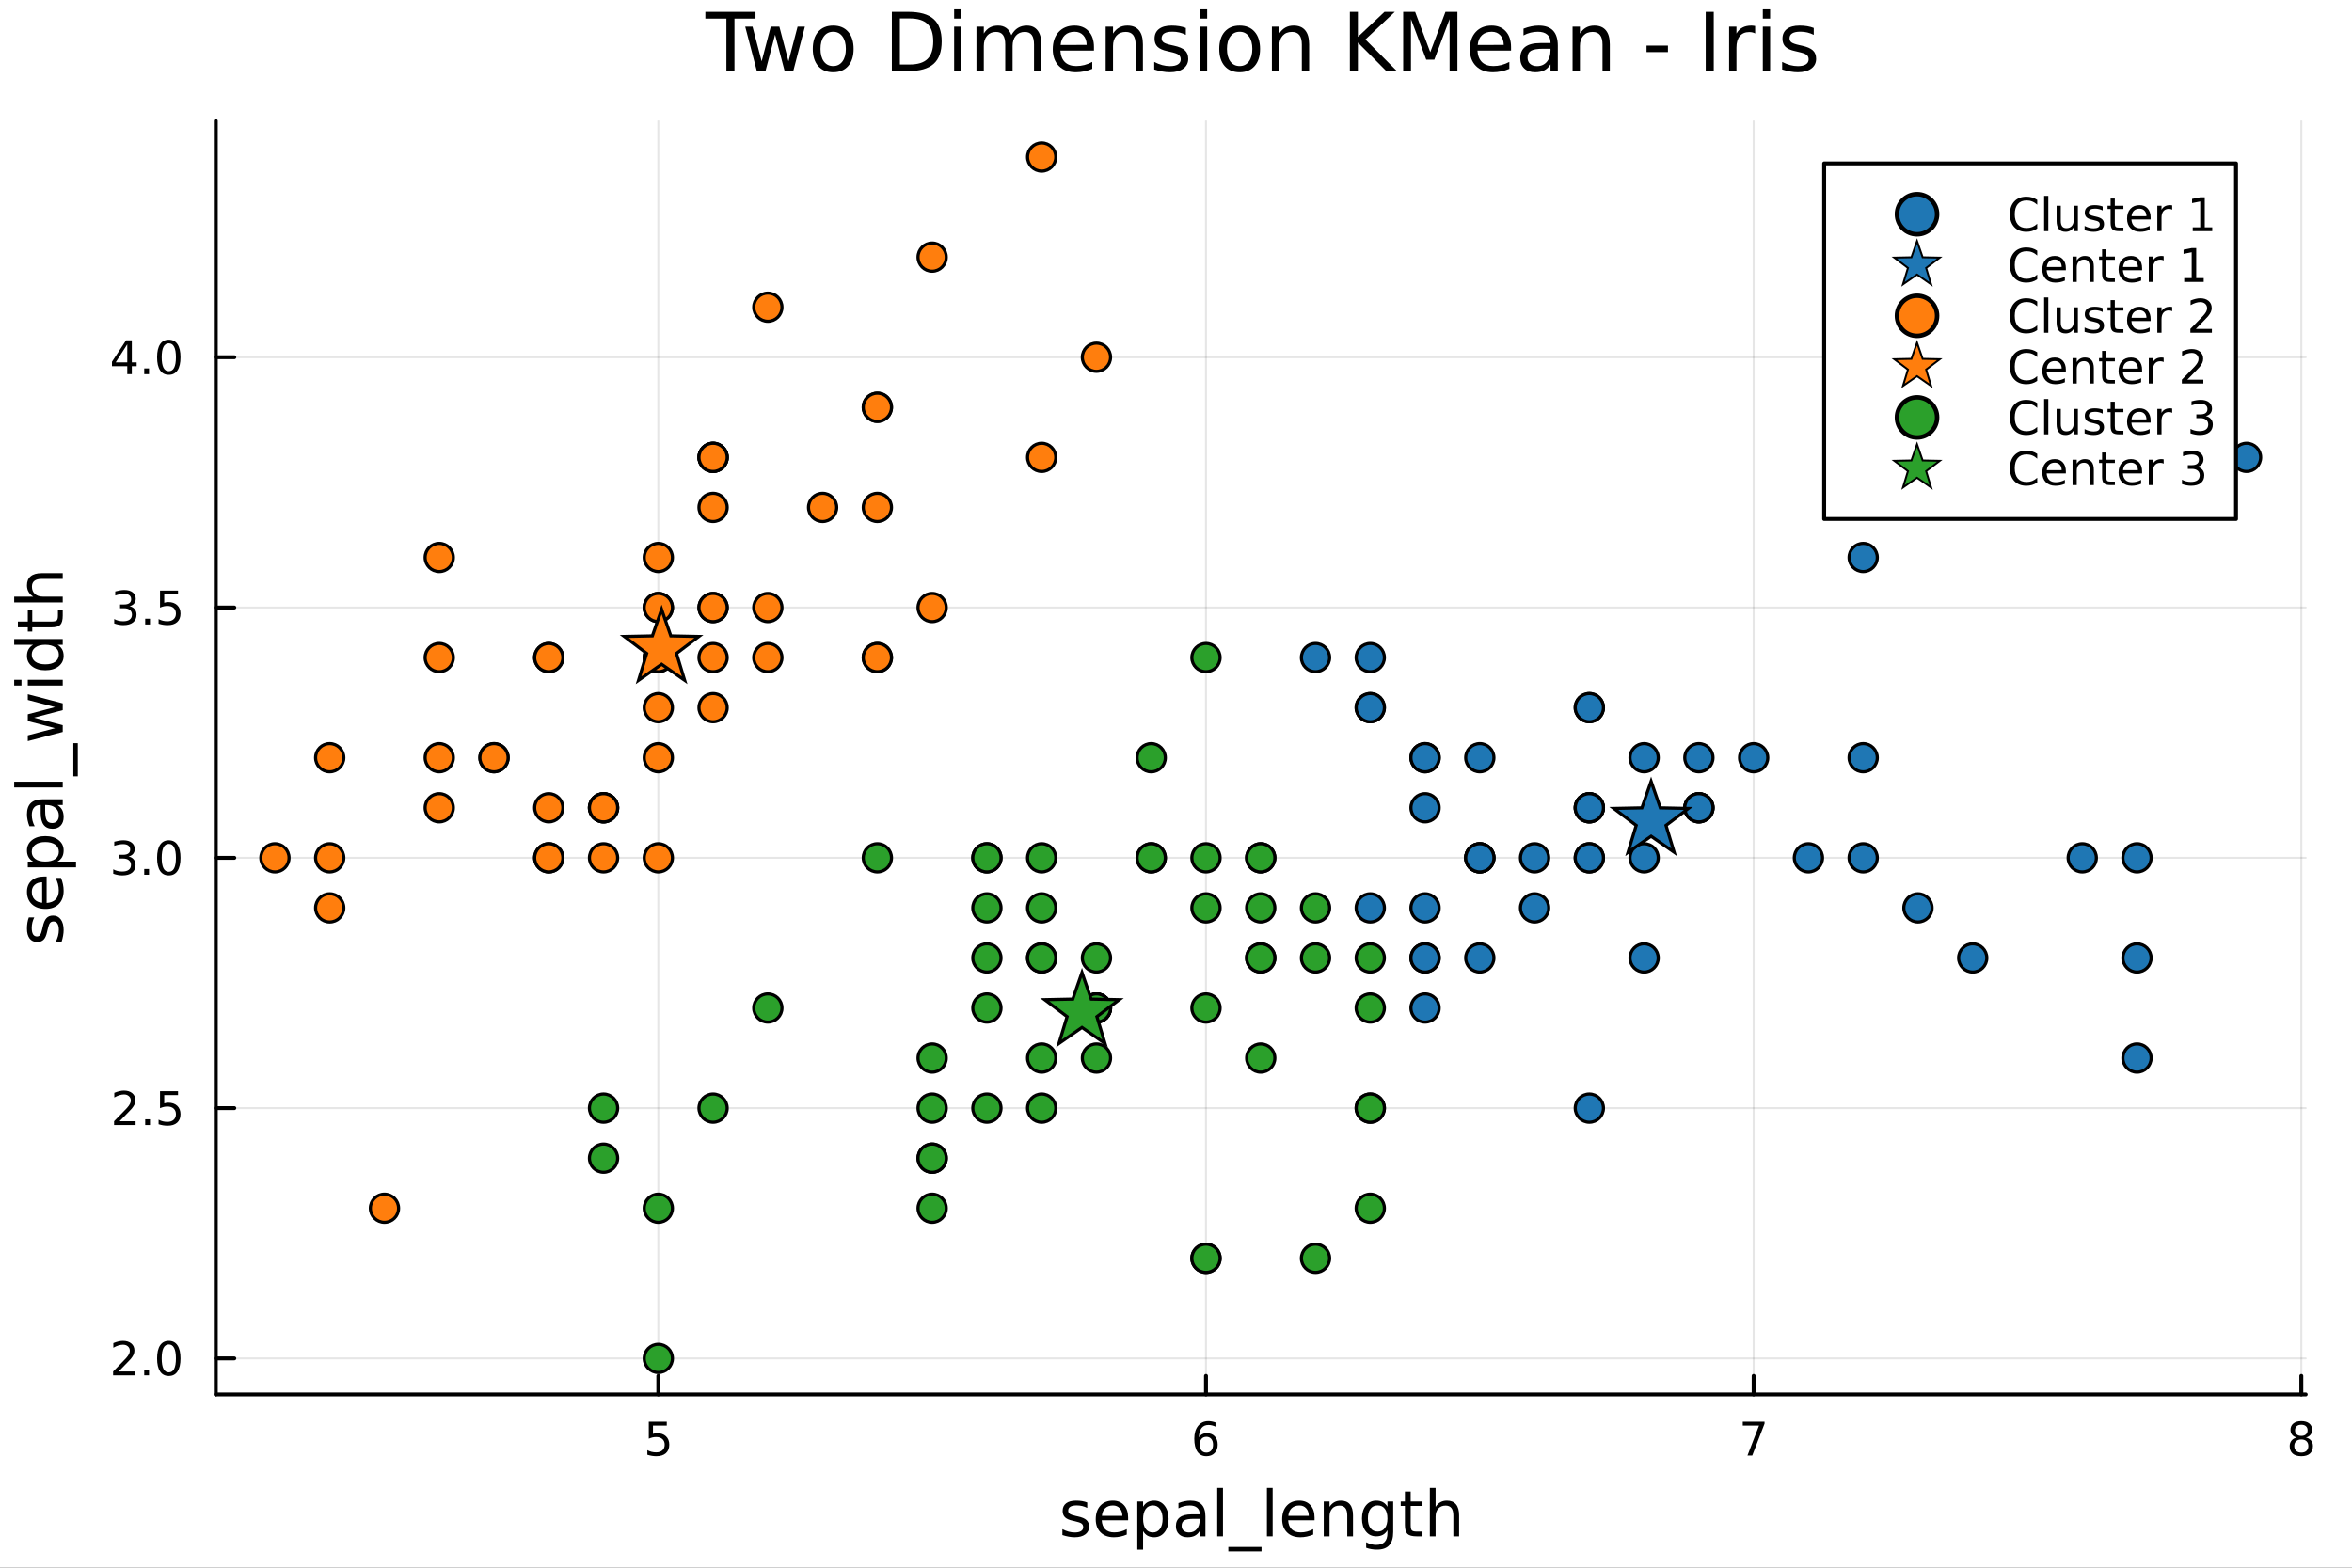 <?xml version="1.0" encoding="utf-8"?>
<svg xmlns="http://www.w3.org/2000/svg" xmlns:xlink="http://www.w3.org/1999/xlink" width="600" height="400" viewBox="0 0 2400 1600">
<rect x="0" y="0" width="2400" height="1600" fill="#333333" stroke="none"/>
<defs>
  <clipPath id="clip720">
    <rect x="0" y="0" width="2400" height="1600"/>
  </clipPath>
</defs>
<path clip-path="url(#clip720)" d="M0 1600 L2400 1600 L2400 0 L0 0  Z" fill="#ffffff" fill-rule="evenodd" fill-opacity="1"/>
<defs>
  <clipPath id="clip721">
    <rect x="480" y="0" width="1681" height="1600"/>
  </clipPath>
</defs>
<path clip-path="url(#clip720)" d="M220.19 1423.18 L2352.76 1423.18 L2352.76 123.472 L220.19 123.472  Z" fill="#ffffff" fill-rule="evenodd" fill-opacity="1"/>
<defs>
  <clipPath id="clip722">
    <rect x="220" y="123" width="2134" height="1301"/>
  </clipPath>
</defs>
<polyline clip-path="url(#clip722)" style="stroke:#000000; stroke-linecap:round; stroke-linejoin:round; stroke-width:2; stroke-opacity:0.1; fill:none" points="671.74,1423.18 671.74,123.472 "/>
<polyline clip-path="url(#clip722)" style="stroke:#000000; stroke-linecap:round; stroke-linejoin:round; stroke-width:2; stroke-opacity:0.1; fill:none" points="1230.59,1423.18 1230.59,123.472 "/>
<polyline clip-path="url(#clip722)" style="stroke:#000000; stroke-linecap:round; stroke-linejoin:round; stroke-width:2; stroke-opacity:0.1; fill:none" points="1789.44,1423.18 1789.44,123.472 "/>
<polyline clip-path="url(#clip722)" style="stroke:#000000; stroke-linecap:round; stroke-linejoin:round; stroke-width:2; stroke-opacity:0.1; fill:none" points="2348.29,1423.18 2348.29,123.472 "/>
<polyline clip-path="url(#clip720)" style="stroke:#000000; stroke-linecap:round; stroke-linejoin:round; stroke-width:4; stroke-opacity:1; fill:none" points="220.19,1423.18 2352.76,1423.18 "/>
<polyline clip-path="url(#clip720)" style="stroke:#000000; stroke-linecap:round; stroke-linejoin:round; stroke-width:4; stroke-opacity:1; fill:none" points="671.74,1423.18 671.74,1404.28 "/>
<polyline clip-path="url(#clip720)" style="stroke:#000000; stroke-linecap:round; stroke-linejoin:round; stroke-width:4; stroke-opacity:1; fill:none" points="1230.59,1423.18 1230.59,1404.28 "/>
<polyline clip-path="url(#clip720)" style="stroke:#000000; stroke-linecap:round; stroke-linejoin:round; stroke-width:4; stroke-opacity:1; fill:none" points="1789.44,1423.18 1789.44,1404.28 "/>
<polyline clip-path="url(#clip720)" style="stroke:#000000; stroke-linecap:round; stroke-linejoin:round; stroke-width:4; stroke-opacity:1; fill:none" points="2348.29,1423.18 2348.29,1404.28 "/>
<path clip-path="url(#clip720)" d="M662.018 1451.02 L680.374 1451.02 L680.374 1454.96 L666.3 1454.96 L666.3 1463.43 Q667.319 1463.08 668.337 1462.92 Q669.356 1462.73 670.374 1462.73 Q676.161 1462.73 679.541 1465.9 Q682.92 1469.08 682.92 1474.49 Q682.92 1480.07 679.448 1483.17 Q675.976 1486.25 669.657 1486.25 Q667.481 1486.25 665.212 1485.88 Q662.967 1485.51 660.559 1484.77 L660.559 1480.07 Q662.643 1481.2 664.865 1481.76 Q667.087 1482.32 669.564 1482.32 Q673.569 1482.32 675.907 1480.21 Q678.244 1478.1 678.244 1474.49 Q678.244 1470.88 675.907 1468.77 Q673.569 1466.67 669.564 1466.67 Q667.689 1466.67 665.814 1467.08 Q663.962 1467.5 662.018 1468.38 L662.018 1451.02 Z" fill="#000000" fill-rule="nonzero" fill-opacity="1" /><path clip-path="url(#clip720)" d="M1230.99 1466.44 Q1227.85 1466.44 1225.99 1468.59 Q1224.16 1470.74 1224.16 1474.49 Q1224.16 1478.22 1225.99 1480.39 Q1227.85 1482.55 1230.99 1482.55 Q1234.14 1482.55 1235.97 1480.39 Q1237.82 1478.22 1237.82 1474.49 Q1237.82 1470.74 1235.97 1468.59 Q1234.14 1466.44 1230.99 1466.44 M1240.28 1451.78 L1240.28 1456.04 Q1238.52 1455.21 1236.71 1454.77 Q1234.93 1454.33 1233.17 1454.33 Q1228.54 1454.33 1226.09 1457.45 Q1223.66 1460.58 1223.31 1466.9 Q1224.67 1464.89 1226.73 1463.82 Q1228.79 1462.73 1231.27 1462.73 Q1236.48 1462.73 1239.49 1465.9 Q1242.52 1469.05 1242.52 1474.49 Q1242.52 1479.82 1239.37 1483.03 Q1236.22 1486.25 1230.99 1486.25 Q1225 1486.25 1221.83 1481.67 Q1218.66 1477.06 1218.66 1468.33 Q1218.66 1460.14 1222.54 1455.28 Q1226.43 1450.39 1232.98 1450.39 Q1234.74 1450.39 1236.53 1450.74 Q1238.33 1451.09 1240.28 1451.78 Z" fill="#000000" fill-rule="nonzero" fill-opacity="1" /><path clip-path="url(#clip720)" d="M1778.33 1451.02 L1800.55 1451.02 L1800.55 1453.01 L1788 1485.58 L1783.12 1485.58 L1794.92 1454.96 L1778.33 1454.96 L1778.33 1451.02 Z" fill="#000000" fill-rule="nonzero" fill-opacity="1" /><path clip-path="url(#clip720)" d="M2348.29 1469.17 Q2344.95 1469.17 2343.03 1470.95 Q2341.13 1472.73 2341.13 1475.86 Q2341.13 1478.98 2343.03 1480.77 Q2344.95 1482.55 2348.29 1482.55 Q2351.62 1482.55 2353.54 1480.77 Q2355.46 1478.96 2355.46 1475.86 Q2355.46 1472.73 2353.54 1470.95 Q2351.64 1469.17 2348.29 1469.17 M2343.61 1467.18 Q2340.6 1466.44 2338.91 1464.38 Q2337.24 1462.32 2337.24 1459.35 Q2337.24 1455.21 2340.18 1452.8 Q2343.15 1450.39 2348.29 1450.39 Q2353.45 1450.39 2356.39 1452.8 Q2359.33 1455.21 2359.33 1459.35 Q2359.33 1462.32 2357.64 1464.38 Q2355.97 1466.44 2352.98 1467.18 Q2356.36 1467.96 2358.24 1470.26 Q2360.14 1472.55 2360.14 1475.86 Q2360.14 1480.88 2357.06 1483.57 Q2354 1486.25 2348.29 1486.25 Q2342.57 1486.25 2339.49 1483.57 Q2336.43 1480.88 2336.43 1475.86 Q2336.43 1472.55 2338.33 1470.26 Q2340.23 1467.96 2343.61 1467.18 M2341.9 1459.79 Q2341.9 1462.48 2343.56 1463.98 Q2345.25 1465.49 2348.29 1465.49 Q2351.29 1465.49 2352.98 1463.98 Q2354.7 1462.48 2354.7 1459.79 Q2354.7 1457.11 2352.98 1455.6 Q2351.29 1454.1 2348.29 1454.1 Q2345.25 1454.1 2343.56 1455.6 Q2341.9 1457.11 2341.9 1459.79 Z" fill="#000000" fill-rule="nonzero" fill-opacity="1" /><path clip-path="url(#clip720)" d="M1109.41 1533.45 L1109.41 1538.98 Q1106.93 1537.71 1104.25 1537.07 Q1101.58 1536.44 1098.72 1536.44 Q1094.36 1536.44 1092.16 1537.77 Q1090 1539.11 1090 1541.79 Q1090 1543.82 1091.56 1545 Q1093.11 1546.15 1097.83 1547.2 L1099.83 1547.64 Q1106.07 1548.98 1108.68 1551.43 Q1111.32 1553.85 1111.32 1558.21 Q1111.32 1563.17 1107.37 1566.07 Q1103.46 1568.97 1096.58 1568.97 Q1093.72 1568.97 1090.6 1568.39 Q1087.51 1567.85 1084.08 1566.74 L1084.08 1560.69 Q1087.32 1562.38 1090.47 1563.24 Q1093.62 1564.07 1096.71 1564.07 Q1100.85 1564.07 1103.08 1562.66 Q1105.31 1561.23 1105.31 1558.65 Q1105.31 1556.27 1103.68 1554.99 Q1102.09 1553.72 1096.65 1552.54 L1094.61 1552.07 Q1089.17 1550.92 1086.75 1548.56 Q1084.33 1546.18 1084.33 1542.04 Q1084.33 1537.01 1087.89 1534.27 Q1091.46 1531.54 1098.02 1531.54 Q1101.26 1531.54 1104.13 1532.01 Q1106.99 1532.49 1109.41 1533.45 Z" fill="#000000" fill-rule="nonzero" fill-opacity="1" /><path clip-path="url(#clip720)" d="M1151.14 1548.76 L1151.14 1551.62 L1124.21 1551.62 Q1124.59 1557.67 1127.84 1560.85 Q1131.12 1564 1136.94 1564 Q1140.32 1564 1143.47 1563.17 Q1146.65 1562.35 1149.77 1560.69 L1149.77 1566.23 Q1146.62 1567.57 1143.31 1568.27 Q1140 1568.97 1136.59 1568.97 Q1128.06 1568.97 1123.07 1564 Q1118.1 1559.04 1118.1 1550.57 Q1118.1 1541.82 1122.81 1536.69 Q1127.55 1531.54 1135.57 1531.54 Q1142.77 1531.54 1146.94 1536.18 Q1151.14 1540.8 1151.14 1548.76 M1145.28 1547.04 Q1145.22 1542.23 1142.58 1539.37 Q1139.97 1536.5 1135.64 1536.5 Q1130.74 1536.5 1127.78 1539.27 Q1124.85 1542.04 1124.4 1547.07 L1145.28 1547.04 Z" fill="#000000" fill-rule="nonzero" fill-opacity="1" /><path clip-path="url(#clip720)" d="M1166.42 1562.7 L1166.42 1581.6 L1160.53 1581.6 L1160.53 1532.4 L1166.42 1532.4 L1166.42 1537.81 Q1168.26 1534.62 1171.06 1533.1 Q1173.9 1531.54 1177.81 1531.54 Q1184.3 1531.54 1188.35 1536.69 Q1192.42 1541.85 1192.42 1550.25 Q1192.42 1558.65 1188.35 1563.81 Q1184.3 1568.97 1177.81 1568.97 Q1173.9 1568.97 1171.06 1567.44 Q1168.26 1565.88 1166.42 1562.7 M1186.34 1550.25 Q1186.34 1543.79 1183.67 1540.13 Q1181.03 1536.44 1176.38 1536.44 Q1171.73 1536.44 1169.06 1540.13 Q1166.42 1543.79 1166.42 1550.25 Q1166.42 1556.71 1169.06 1560.4 Q1171.73 1564.07 1176.38 1564.07 Q1181.03 1564.07 1183.67 1560.4 Q1186.34 1556.71 1186.34 1550.25 Z" fill="#000000" fill-rule="nonzero" fill-opacity="1" /><path clip-path="url(#clip720)" d="M1218.33 1550.12 Q1211.23 1550.12 1208.49 1551.75 Q1205.76 1553.37 1205.76 1557.29 Q1205.76 1560.4 1207.79 1562.25 Q1209.86 1564.07 1213.39 1564.07 Q1218.26 1564.07 1221.19 1560.63 Q1224.15 1557.16 1224.15 1551.43 L1224.15 1550.12 L1218.33 1550.12 M1230.01 1547.71 L1230.01 1568.04 L1224.15 1568.04 L1224.15 1562.63 Q1222.15 1565.88 1219.16 1567.44 Q1216.16 1568.97 1211.84 1568.97 Q1206.36 1568.97 1203.11 1565.91 Q1199.9 1562.82 1199.9 1557.67 Q1199.9 1551.65 1203.91 1548.6 Q1207.95 1545.54 1215.94 1545.54 L1224.15 1545.54 L1224.15 1544.97 Q1224.15 1540.93 1221.48 1538.73 Q1218.84 1536.5 1214.03 1536.5 Q1210.98 1536.5 1208.08 1537.23 Q1205.18 1537.97 1202.51 1539.43 L1202.51 1534.02 Q1205.72 1532.78 1208.75 1532.17 Q1211.77 1531.54 1214.64 1531.54 Q1222.37 1531.54 1226.19 1535.55 Q1230.01 1539.56 1230.01 1547.71 Z" fill="#000000" fill-rule="nonzero" fill-opacity="1" /><path clip-path="url(#clip720)" d="M1242.07 1518.52 L1247.93 1518.52 L1247.93 1568.04 L1242.07 1568.04 L1242.07 1518.52 Z" fill="#000000" fill-rule="nonzero" fill-opacity="1" /><path clip-path="url(#clip720)" d="M1287.27 1578.87 L1287.27 1583.42 L1253.4 1583.42 L1253.4 1578.87 L1287.27 1578.87 Z" fill="#000000" fill-rule="nonzero" fill-opacity="1" /><path clip-path="url(#clip720)" d="M1292.78 1518.52 L1298.63 1518.52 L1298.63 1568.04 L1292.78 1568.04 L1292.78 1518.52 Z" fill="#000000" fill-rule="nonzero" fill-opacity="1" /><path clip-path="url(#clip720)" d="M1341.38 1548.76 L1341.38 1551.62 L1314.45 1551.62 Q1314.83 1557.67 1318.08 1560.85 Q1321.36 1564 1327.18 1564 Q1330.56 1564 1333.71 1563.17 Q1336.89 1562.35 1340.01 1560.69 L1340.01 1566.23 Q1336.86 1567.57 1333.55 1568.27 Q1330.24 1568.97 1326.83 1568.97 Q1318.3 1568.97 1313.3 1564 Q1308.34 1559.04 1308.34 1550.57 Q1308.34 1541.82 1313.05 1536.69 Q1317.79 1531.54 1325.81 1531.54 Q1333.01 1531.54 1337.18 1536.18 Q1341.38 1540.8 1341.38 1548.76 M1335.52 1547.04 Q1335.46 1542.23 1332.82 1539.37 Q1330.21 1536.5 1325.88 1536.5 Q1320.98 1536.5 1318.02 1539.27 Q1315.09 1542.04 1314.64 1547.07 L1335.52 1547.04 Z" fill="#000000" fill-rule="nonzero" fill-opacity="1" /><path clip-path="url(#clip720)" d="M1380.62 1546.53 L1380.62 1568.04 L1374.77 1568.04 L1374.77 1546.72 Q1374.77 1541.66 1372.79 1539.14 Q1370.82 1536.63 1366.87 1536.63 Q1362.13 1536.63 1359.39 1539.65 Q1356.66 1542.68 1356.66 1547.9 L1356.66 1568.04 L1350.77 1568.04 L1350.77 1532.4 L1356.66 1532.4 L1356.66 1537.93 Q1358.76 1534.72 1361.59 1533.13 Q1364.45 1531.54 1368.18 1531.54 Q1374.32 1531.54 1377.47 1535.36 Q1380.62 1539.14 1380.62 1546.53 Z" fill="#000000" fill-rule="nonzero" fill-opacity="1" /><path clip-path="url(#clip720)" d="M1415.76 1549.81 Q1415.76 1543.44 1413.12 1539.94 Q1410.51 1536.44 1405.77 1536.44 Q1401.06 1536.44 1398.41 1539.94 Q1395.8 1543.44 1395.8 1549.81 Q1395.8 1556.14 1398.41 1559.64 Q1401.06 1563.14 1405.77 1563.14 Q1410.51 1563.14 1413.12 1559.64 Q1415.76 1556.14 1415.76 1549.81 M1421.62 1563.62 Q1421.62 1572.72 1417.57 1577.15 Q1413.53 1581.6 1405.19 1581.6 Q1402.11 1581.6 1399.37 1581.13 Q1396.63 1580.68 1394.05 1579.72 L1394.05 1574.03 Q1396.63 1575.43 1399.15 1576.1 Q1401.66 1576.76 1404.27 1576.76 Q1410.03 1576.76 1412.9 1573.74 Q1415.76 1570.75 1415.76 1564.67 L1415.76 1561.77 Q1413.95 1564.92 1411.11 1566.48 Q1408.28 1568.04 1404.33 1568.04 Q1397.78 1568.04 1393.77 1563.05 Q1389.76 1558.05 1389.76 1549.81 Q1389.76 1541.53 1393.77 1536.53 Q1397.78 1531.54 1404.33 1531.54 Q1408.28 1531.54 1411.11 1533.1 Q1413.95 1534.66 1415.76 1537.81 L1415.76 1532.4 L1421.62 1532.4 L1421.62 1563.62 Z" fill="#000000" fill-rule="nonzero" fill-opacity="1" /><path clip-path="url(#clip720)" d="M1439.47 1522.27 L1439.47 1532.4 L1451.54 1532.4 L1451.54 1536.95 L1439.47 1536.95 L1439.47 1556.3 Q1439.47 1560.66 1440.65 1561.9 Q1441.86 1563.14 1445.52 1563.14 L1451.54 1563.14 L1451.54 1568.04 L1445.52 1568.04 Q1438.74 1568.04 1436.16 1565.53 Q1433.58 1562.98 1433.58 1556.3 L1433.58 1536.95 L1429.29 1536.95 L1429.29 1532.4 L1433.58 1532.4 L1433.58 1522.27 L1439.47 1522.27 Z" fill="#000000" fill-rule="nonzero" fill-opacity="1" /><path clip-path="url(#clip720)" d="M1488.87 1546.53 L1488.87 1568.04 L1483.01 1568.04 L1483.01 1546.72 Q1483.01 1541.66 1481.04 1539.14 Q1479.07 1536.63 1475.12 1536.63 Q1470.38 1536.63 1467.64 1539.65 Q1464.9 1542.68 1464.9 1547.9 L1464.9 1568.04 L1459.02 1568.04 L1459.02 1518.52 L1464.9 1518.52 L1464.9 1537.93 Q1467 1534.72 1469.84 1533.13 Q1472.7 1531.54 1476.43 1531.54 Q1482.57 1531.54 1485.72 1535.36 Q1488.87 1539.14 1488.87 1546.53 Z" fill="#000000" fill-rule="nonzero" fill-opacity="1" /><polyline clip-path="url(#clip722)" style="stroke:#000000; stroke-linecap:round; stroke-linejoin:round; stroke-width:2; stroke-opacity:0.1; fill:none" points="220.19,1386.4 2352.76,1386.4 "/>
<polyline clip-path="url(#clip722)" style="stroke:#000000; stroke-linecap:round; stroke-linejoin:round; stroke-width:2; stroke-opacity:0.1; fill:none" points="220.19,1130.95 2352.76,1130.95 "/>
<polyline clip-path="url(#clip722)" style="stroke:#000000; stroke-linecap:round; stroke-linejoin:round; stroke-width:2; stroke-opacity:0.1; fill:none" points="220.19,875.504 2352.76,875.504 "/>
<polyline clip-path="url(#clip722)" style="stroke:#000000; stroke-linecap:round; stroke-linejoin:round; stroke-width:2; stroke-opacity:0.1; fill:none" points="220.19,620.059 2352.76,620.059 "/>
<polyline clip-path="url(#clip722)" style="stroke:#000000; stroke-linecap:round; stroke-linejoin:round; stroke-width:2; stroke-opacity:0.1; fill:none" points="220.19,364.613 2352.76,364.613 "/>
<polyline clip-path="url(#clip720)" style="stroke:#000000; stroke-linecap:round; stroke-linejoin:round; stroke-width:4; stroke-opacity:1; fill:none" points="220.19,1423.18 220.19,123.472 "/>
<polyline clip-path="url(#clip720)" style="stroke:#000000; stroke-linecap:round; stroke-linejoin:round; stroke-width:4; stroke-opacity:1; fill:none" points="220.19,1386.4 239.088,1386.4 "/>
<polyline clip-path="url(#clip720)" style="stroke:#000000; stroke-linecap:round; stroke-linejoin:round; stroke-width:4; stroke-opacity:1; fill:none" points="220.19,1130.95 239.088,1130.95 "/>
<polyline clip-path="url(#clip720)" style="stroke:#000000; stroke-linecap:round; stroke-linejoin:round; stroke-width:4; stroke-opacity:1; fill:none" points="220.19,875.504 239.088,875.504 "/>
<polyline clip-path="url(#clip720)" style="stroke:#000000; stroke-linecap:round; stroke-linejoin:round; stroke-width:4; stroke-opacity:1; fill:none" points="220.19,620.059 239.088,620.059 "/>
<polyline clip-path="url(#clip720)" style="stroke:#000000; stroke-linecap:round; stroke-linejoin:round; stroke-width:4; stroke-opacity:1; fill:none" points="220.19,364.613 239.088,364.613 "/>
<path clip-path="url(#clip720)" d="M121.043 1399.74 L137.362 1399.74 L137.362 1403.68 L115.418 1403.68 L115.418 1399.74 Q118.08 1396.99 122.663 1392.36 Q127.269 1387.7 128.45 1386.36 Q130.695 1383.84 131.575 1382.1 Q132.478 1380.34 132.478 1378.65 Q132.478 1375.9 130.533 1374.16 Q128.612 1372.43 125.51 1372.43 Q123.311 1372.43 120.857 1373.19 Q118.427 1373.95 115.649 1375.5 L115.649 1370.78 Q118.473 1369.65 120.927 1369.07 Q123.38 1368.49 125.418 1368.49 Q130.788 1368.49 133.982 1371.18 Q137.177 1373.86 137.177 1378.35 Q137.177 1380.48 136.367 1382.4 Q135.579 1384.3 133.473 1386.89 Q132.894 1387.56 129.792 1390.78 Q126.691 1393.98 121.043 1399.74 Z" fill="#000000" fill-rule="nonzero" fill-opacity="1" /><path clip-path="url(#clip720)" d="M147.177 1397.8 L152.061 1397.8 L152.061 1403.68 L147.177 1403.68 L147.177 1397.8 Z" fill="#000000" fill-rule="nonzero" fill-opacity="1" /><path clip-path="url(#clip720)" d="M172.246 1372.19 Q168.635 1372.19 166.806 1375.76 Q165.001 1379.3 165.001 1386.43 Q165.001 1393.54 166.806 1397.1 Q168.635 1400.64 172.246 1400.64 Q175.88 1400.64 177.686 1397.1 Q179.514 1393.54 179.514 1386.43 Q179.514 1379.3 177.686 1375.76 Q175.88 1372.19 172.246 1372.19 M172.246 1368.49 Q178.056 1368.49 181.112 1373.1 Q184.19 1377.68 184.19 1386.43 Q184.19 1395.16 181.112 1399.76 Q178.056 1404.35 172.246 1404.35 Q166.436 1404.35 163.357 1399.76 Q160.302 1395.16 160.302 1386.43 Q160.302 1377.68 163.357 1373.1 Q166.436 1368.49 172.246 1368.49 Z" fill="#000000" fill-rule="nonzero" fill-opacity="1" /><path clip-path="url(#clip720)" d="M122.038 1144.29 L138.357 1144.29 L138.357 1148.23 L116.413 1148.23 L116.413 1144.29 Q119.075 1141.54 123.658 1136.91 Q128.265 1132.26 129.445 1130.92 Q131.691 1128.39 132.57 1126.66 Q133.473 1124.9 133.473 1123.21 Q133.473 1120.45 131.529 1118.72 Q129.607 1116.98 126.505 1116.98 Q124.306 1116.98 121.853 1117.74 Q119.422 1118.51 116.644 1120.06 L116.644 1115.34 Q119.468 1114.2 121.922 1113.62 Q124.376 1113.04 126.413 1113.04 Q131.783 1113.04 134.978 1115.73 Q138.172 1118.42 138.172 1122.91 Q138.172 1125.04 137.362 1126.96 Q136.575 1128.86 134.468 1131.45 Q133.89 1132.12 130.788 1135.34 Q127.686 1138.53 122.038 1144.29 Z" fill="#000000" fill-rule="nonzero" fill-opacity="1" /><path clip-path="url(#clip720)" d="M148.172 1142.35 L153.056 1142.35 L153.056 1148.23 L148.172 1148.23 L148.172 1142.35 Z" fill="#000000" fill-rule="nonzero" fill-opacity="1" /><path clip-path="url(#clip720)" d="M163.288 1113.67 L181.644 1113.67 L181.644 1117.61 L167.57 1117.61 L167.57 1126.08 Q168.589 1125.73 169.607 1125.57 Q170.626 1125.38 171.644 1125.38 Q177.431 1125.38 180.811 1128.55 Q184.19 1131.73 184.19 1137.14 Q184.19 1142.72 180.718 1145.82 Q177.246 1148.9 170.927 1148.9 Q168.751 1148.9 166.482 1148.53 Q164.237 1148.16 161.829 1147.42 L161.829 1142.72 Q163.913 1143.85 166.135 1144.41 Q168.357 1144.97 170.834 1144.97 Q174.839 1144.97 177.176 1142.86 Q179.514 1140.75 179.514 1137.14 Q179.514 1133.53 177.176 1131.42 Q174.839 1129.32 170.834 1129.32 Q168.959 1129.32 167.084 1129.73 Q165.232 1130.15 163.288 1131.03 L163.288 1113.67 Z" fill="#000000" fill-rule="nonzero" fill-opacity="1" /><path clip-path="url(#clip720)" d="M131.181 874.15 Q134.538 874.868 136.413 877.136 Q138.311 879.405 138.311 882.738 Q138.311 887.854 134.792 890.655 Q131.274 893.456 124.793 893.456 Q122.617 893.456 120.302 893.016 Q118.01 892.599 115.556 891.743 L115.556 887.229 Q117.501 888.363 119.816 888.942 Q122.13 889.52 124.654 889.52 Q129.052 889.52 131.343 887.784 Q133.658 886.048 133.658 882.738 Q133.658 879.682 131.505 877.97 Q129.376 876.233 125.556 876.233 L121.529 876.233 L121.529 872.391 L125.742 872.391 Q129.191 872.391 131.019 871.025 Q132.848 869.636 132.848 867.044 Q132.848 864.382 130.95 862.97 Q129.075 861.534 125.556 861.534 Q123.635 861.534 121.436 861.951 Q119.237 862.368 116.598 863.247 L116.598 859.081 Q119.26 858.34 121.575 857.97 Q123.913 857.599 125.973 857.599 Q131.297 857.599 134.399 860.03 Q137.501 862.437 137.501 866.558 Q137.501 869.428 135.857 871.419 Q134.214 873.386 131.181 874.15 Z" fill="#000000" fill-rule="nonzero" fill-opacity="1" /><path clip-path="url(#clip720)" d="M147.177 886.905 L152.061 886.905 L152.061 892.784 L147.177 892.784 L147.177 886.905 Z" fill="#000000" fill-rule="nonzero" fill-opacity="1" /><path clip-path="url(#clip720)" d="M172.246 861.303 Q168.635 861.303 166.806 864.868 Q165.001 868.409 165.001 875.539 Q165.001 882.645 166.806 886.21 Q168.635 889.752 172.246 889.752 Q175.88 889.752 177.686 886.21 Q179.514 882.645 179.514 875.539 Q179.514 868.409 177.686 864.868 Q175.88 861.303 172.246 861.303 M172.246 857.599 Q178.056 857.599 181.112 862.206 Q184.19 866.789 184.19 875.539 Q184.19 884.266 181.112 888.872 Q178.056 893.456 172.246 893.456 Q166.436 893.456 163.357 888.872 Q160.302 884.266 160.302 875.539 Q160.302 866.789 163.357 862.206 Q166.436 857.599 172.246 857.599 Z" fill="#000000" fill-rule="nonzero" fill-opacity="1" /><path clip-path="url(#clip720)" d="M132.177 618.704 Q135.533 619.422 137.408 621.691 Q139.306 623.959 139.306 627.292 Q139.306 632.408 135.788 635.209 Q132.269 638.01 125.788 638.01 Q123.612 638.01 121.297 637.57 Q119.006 637.153 116.552 636.297 L116.552 631.783 Q118.496 632.917 120.811 633.496 Q123.126 634.075 125.649 634.075 Q130.047 634.075 132.339 632.339 Q134.654 630.602 134.654 627.292 Q134.654 624.237 132.501 622.524 Q130.371 620.788 126.552 620.788 L122.524 620.788 L122.524 616.945 L126.737 616.945 Q130.186 616.945 132.015 615.579 Q133.843 614.191 133.843 611.598 Q133.843 608.936 131.945 607.524 Q130.07 606.089 126.552 606.089 Q124.63 606.089 122.431 606.505 Q120.232 606.922 117.593 607.802 L117.593 603.635 Q120.255 602.894 122.57 602.524 Q124.908 602.154 126.968 602.154 Q132.292 602.154 135.394 604.584 Q138.496 606.992 138.496 611.112 Q138.496 613.982 136.853 615.973 Q135.209 617.941 132.177 618.704 Z" fill="#000000" fill-rule="nonzero" fill-opacity="1" /><path clip-path="url(#clip720)" d="M148.172 631.459 L153.056 631.459 L153.056 637.339 L148.172 637.339 L148.172 631.459 Z" fill="#000000" fill-rule="nonzero" fill-opacity="1" /><path clip-path="url(#clip720)" d="M163.288 602.779 L181.644 602.779 L181.644 606.714 L167.57 606.714 L167.57 615.186 Q168.589 614.839 169.607 614.677 Q170.626 614.491 171.644 614.491 Q177.431 614.491 180.811 617.663 Q184.19 620.834 184.19 626.251 Q184.19 631.829 180.718 634.931 Q177.246 638.01 170.927 638.01 Q168.751 638.01 166.482 637.639 Q164.237 637.269 161.829 636.528 L161.829 631.829 Q163.913 632.964 166.135 633.519 Q168.357 634.075 170.834 634.075 Q174.839 634.075 177.176 631.968 Q179.514 629.862 179.514 626.251 Q179.514 622.64 177.176 620.533 Q174.839 618.427 170.834 618.427 Q168.959 618.427 167.084 618.843 Q165.232 619.26 163.288 620.14 L163.288 602.779 Z" fill="#000000" fill-rule="nonzero" fill-opacity="1" /><path clip-path="url(#clip720)" d="M129.862 351.407 L118.056 369.856 L129.862 369.856 L129.862 351.407 M128.635 347.333 L134.515 347.333 L134.515 369.856 L139.445 369.856 L139.445 373.745 L134.515 373.745 L134.515 381.893 L129.862 381.893 L129.862 373.745 L114.26 373.745 L114.26 369.231 L128.635 347.333 Z" fill="#000000" fill-rule="nonzero" fill-opacity="1" /><path clip-path="url(#clip720)" d="M147.177 376.013 L152.061 376.013 L152.061 381.893 L147.177 381.893 L147.177 376.013 Z" fill="#000000" fill-rule="nonzero" fill-opacity="1" /><path clip-path="url(#clip720)" d="M172.246 350.412 Q168.635 350.412 166.806 353.976 Q165.001 357.518 165.001 364.648 Q165.001 371.754 166.806 375.319 Q168.635 378.86 172.246 378.86 Q175.88 378.86 177.686 375.319 Q179.514 371.754 179.514 364.648 Q179.514 357.518 177.686 353.976 Q175.88 350.412 172.246 350.412 M172.246 346.708 Q178.056 346.708 181.112 351.314 Q184.19 355.898 184.19 364.648 Q184.19 373.374 181.112 377.981 Q178.056 382.564 172.246 382.564 Q166.436 382.564 163.357 377.981 Q160.302 373.374 160.302 364.648 Q160.302 355.898 163.357 351.314 Q166.436 346.708 172.246 346.708 Z" fill="#000000" fill-rule="nonzero" fill-opacity="1" /><path clip-path="url(#clip720)" d="M29.407 936.336 L34.945 936.336 Q33.672 938.818 33.035 941.492 Q32.398 944.166 32.398 947.03 Q32.398 951.391 33.735 953.587 Q35.072 955.751 37.746 955.751 Q39.783 955.751 40.96 954.192 Q42.106 952.632 43.157 947.921 L43.602 945.916 Q44.939 939.678 47.39 937.068 Q49.809 934.426 54.169 934.426 Q59.134 934.426 62.031 938.373 Q64.927 942.288 64.927 949.163 Q64.927 952.027 64.354 955.146 Q63.813 958.234 62.699 961.671 L56.652 961.671 Q58.339 958.425 59.198 955.274 Q60.026 952.123 60.026 949.035 Q60.026 944.898 58.625 942.67 Q57.193 940.442 54.615 940.442 Q52.228 940.442 50.955 942.065 Q49.681 943.656 48.504 949.099 L48.026 951.136 Q46.88 956.579 44.525 958.998 Q42.138 961.417 38 961.417 Q32.971 961.417 30.234 957.852 Q27.497 954.287 27.497 947.73 Q27.497 944.484 27.974 941.619 Q28.452 938.755 29.407 936.336 Z" fill="#000000" fill-rule="nonzero" fill-opacity="1" /><path clip-path="url(#clip720)" d="M44.716 894.609 L47.581 894.609 L47.581 921.536 Q53.628 921.154 56.811 917.907 Q59.962 914.629 59.962 908.804 Q59.962 905.43 59.134 902.279 Q58.307 899.096 56.652 895.977 L62.19 895.977 Q63.527 899.128 64.227 902.438 Q64.927 905.749 64.927 909.154 Q64.927 917.684 59.962 922.681 Q54.997 927.647 46.53 927.647 Q37.777 927.647 32.653 922.936 Q27.497 918.194 27.497 910.173 Q27.497 902.98 32.144 898.81 Q36.759 894.609 44.716 894.609 M42.997 900.465 Q38.191 900.529 35.327 903.17 Q32.462 905.78 32.462 910.109 Q32.462 915.011 35.231 917.971 Q38 920.899 43.029 921.345 L42.997 900.465 Z" fill="#000000" fill-rule="nonzero" fill-opacity="1" /><path clip-path="url(#clip720)" d="M58.657 879.331 L77.563 879.331 L77.563 885.219 L28.356 885.219 L28.356 879.331 L33.767 879.331 Q30.584 877.485 29.056 874.684 Q27.497 871.851 27.497 867.936 Q27.497 861.443 32.653 857.401 Q37.809 853.327 46.212 853.327 Q54.615 853.327 59.771 857.401 Q64.927 861.443 64.927 867.936 Q64.927 871.851 63.399 874.684 Q61.84 877.485 58.657 879.331 M46.212 859.406 Q39.751 859.406 36.09 862.08 Q32.398 864.722 32.398 869.369 Q32.398 874.016 36.09 876.689 Q39.751 879.331 46.212 879.331 Q52.673 879.331 56.365 876.689 Q60.026 874.016 60.026 869.369 Q60.026 864.722 56.365 862.08 Q52.673 859.406 46.212 859.406 Z" fill="#000000" fill-rule="nonzero" fill-opacity="1" /><path clip-path="url(#clip720)" d="M46.085 827.419 Q46.085 834.516 47.708 837.254 Q49.331 839.991 53.246 839.991 Q56.365 839.991 58.211 837.954 Q60.026 835.885 60.026 832.352 Q60.026 827.482 56.588 824.554 Q53.119 821.594 47.39 821.594 L46.085 821.594 L46.085 827.419 M43.666 815.738 L64.004 815.738 L64.004 821.594 L58.593 821.594 Q61.84 823.599 63.399 826.591 Q64.927 829.583 64.927 833.912 Q64.927 839.386 61.872 842.633 Q58.784 845.847 53.628 845.847 Q47.612 845.847 44.557 841.837 Q41.501 837.795 41.501 829.806 L41.501 821.594 L40.928 821.594 Q36.886 821.594 34.69 824.268 Q32.462 826.909 32.462 831.715 Q32.462 834.771 33.194 837.667 Q33.926 840.564 35.39 843.237 L29.98 843.237 Q28.738 840.023 28.133 836.999 Q27.497 833.975 27.497 831.111 Q27.497 823.376 31.507 819.557 Q35.518 815.738 43.666 815.738 Z" fill="#000000" fill-rule="nonzero" fill-opacity="1" /><path clip-path="url(#clip720)" d="M14.479 803.674 L14.479 797.818 L64.004 797.818 L64.004 803.674 L14.479 803.674 Z" fill="#000000" fill-rule="nonzero" fill-opacity="1" /><path clip-path="url(#clip720)" d="M74.826 758.478 L79.377 758.478 L79.377 792.344 L74.826 792.344 L74.826 758.478 Z" fill="#000000" fill-rule="nonzero" fill-opacity="1" /><path clip-path="url(#clip720)" d="M28.356 756.377 L28.356 750.521 L56.174 743.2 L28.356 735.912 L28.356 729.005 L56.174 721.684 L28.356 714.395 L28.356 708.539 L64.004 717.865 L64.004 724.772 L34.786 732.442 L64.004 740.145 L64.004 747.052 L28.356 756.377 Z" fill="#000000" fill-rule="nonzero" fill-opacity="1" /><path clip-path="url(#clip720)" d="M28.356 699.659 L28.356 693.802 L64.004 693.802 L64.004 699.659 L28.356 699.659 M14.479 699.659 L14.479 693.802 L21.895 693.802 L21.895 699.659 L14.479 699.659 Z" fill="#000000" fill-rule="nonzero" fill-opacity="1" /><path clip-path="url(#clip720)" d="M33.767 658.091 L14.479 658.091 L14.479 652.234 L64.004 652.234 L64.004 658.091 L58.657 658.091 Q61.84 659.937 63.399 662.77 Q64.927 665.57 64.927 669.517 Q64.927 675.978 59.771 680.052 Q54.615 684.095 46.212 684.095 Q37.809 684.095 32.653 680.052 Q27.497 675.978 27.497 669.517 Q27.497 665.57 29.056 662.77 Q30.584 659.937 33.767 658.091 M46.212 678.047 Q52.673 678.047 56.365 675.406 Q60.026 672.732 60.026 668.085 Q60.026 663.438 56.365 660.764 Q52.673 658.091 46.212 658.091 Q39.751 658.091 36.09 660.764 Q32.398 663.438 32.398 668.085 Q32.398 672.732 36.09 675.406 Q39.751 678.047 46.212 678.047 Z" fill="#000000" fill-rule="nonzero" fill-opacity="1" /><path clip-path="url(#clip720)" d="M18.235 634.379 L28.356 634.379 L28.356 622.316 L32.908 622.316 L32.908 634.379 L52.259 634.379 Q56.62 634.379 57.861 633.201 Q59.103 631.991 59.103 628.331 L59.103 622.316 L64.004 622.316 L64.004 628.331 Q64.004 635.111 61.49 637.689 Q58.943 640.267 52.259 640.267 L32.908 640.267 L32.908 644.564 L28.356 644.564 L28.356 640.267 L18.235 640.267 L18.235 634.379 Z" fill="#000000" fill-rule="nonzero" fill-opacity="1" /><path clip-path="url(#clip720)" d="M42.488 584.981 L64.004 584.981 L64.004 590.837 L42.679 590.837 Q37.618 590.837 35.104 592.81 Q32.589 594.784 32.589 598.731 Q32.589 603.473 35.613 606.21 Q38.637 608.948 43.857 608.948 L64.004 608.948 L64.004 614.836 L14.479 614.836 L14.479 608.948 L33.894 608.948 Q30.68 606.847 29.088 604.014 Q27.497 601.15 27.497 597.426 Q27.497 591.283 31.316 588.132 Q35.104 584.981 42.488 584.981 Z" fill="#000000" fill-rule="nonzero" fill-opacity="1" /><path clip-path="url(#clip720)" d="M719.752 12.096 L770.915 12.096 L770.915 18.983 L749.445 18.983 L749.445 72.576 L741.221 72.576 L741.221 18.983 L719.752 18.983 L719.752 12.096 Z" fill="#000000" fill-rule="nonzero" fill-opacity="1" /><path clip-path="url(#clip720)" d="M760.423 27.206 L767.876 27.206 L777.193 62.611 L786.47 27.206 L795.26 27.206 L804.578 62.611 L813.854 27.206 L821.308 27.206 L809.439 72.576 L800.648 72.576 L790.885 35.389 L781.082 72.576 L772.292 72.576 L760.423 27.206 Z" fill="#000000" fill-rule="nonzero" fill-opacity="1" /><path clip-path="url(#clip720)" d="M850.191 32.431 Q844.195 32.431 840.712 37.131 Q837.228 41.789 837.228 49.931 Q837.228 58.074 840.671 62.773 Q844.155 67.431 850.191 67.431 Q856.146 67.431 859.629 62.732 Q863.113 58.033 863.113 49.931 Q863.113 41.87 859.629 37.171 Q856.146 32.431 850.191 32.431 M850.191 26.112 Q859.913 26.112 865.463 32.431 Q871.012 38.751 871.012 49.931 Q871.012 61.071 865.463 67.431 Q859.913 73.751 850.191 73.751 Q840.428 73.751 834.878 67.431 Q829.369 61.071 829.369 49.931 Q829.369 38.751 834.878 32.431 Q840.428 26.112 850.191 26.112 Z" fill="#000000" fill-rule="nonzero" fill-opacity="1" /><path clip-path="url(#clip720)" d="M918.246 18.82 L918.246 65.852 L928.13 65.852 Q940.647 65.852 946.44 60.18 Q952.274 54.509 952.274 42.275 Q952.274 30.122 946.44 24.492 Q940.647 18.82 928.13 18.82 L918.246 18.82 M910.063 12.096 L926.874 12.096 Q944.455 12.096 952.679 19.428 Q960.902 26.72 960.902 42.275 Q960.902 57.912 952.638 65.244 Q944.374 72.576 926.874 72.576 L910.063 72.576 L910.063 12.096 Z" fill="#000000" fill-rule="nonzero" fill-opacity="1" /><path clip-path="url(#clip720)" d="M973.622 27.206 L981.075 27.206 L981.075 72.576 L973.622 72.576 L973.622 27.206 M973.622 9.544 L981.075 9.544 L981.075 18.983 L973.622 18.983 L973.622 9.544 Z" fill="#000000" fill-rule="nonzero" fill-opacity="1" /><path clip-path="url(#clip720)" d="M1032 35.915 Q1034.79 30.892 1038.68 28.502 Q1042.57 26.112 1047.83 26.112 Q1054.92 26.112 1058.77 31.095 Q1062.62 36.037 1062.62 45.192 L1062.62 72.576 L1055.13 72.576 L1055.13 45.435 Q1055.13 38.913 1052.82 35.753 Q1050.51 32.594 1045.77 32.594 Q1039.98 32.594 1036.61 36.442 Q1033.25 40.29 1033.25 46.934 L1033.25 72.576 L1025.76 72.576 L1025.76 45.435 Q1025.76 38.873 1023.45 35.753 Q1021.14 32.594 1016.32 32.594 Q1010.61 32.594 1007.24 36.482 Q1003.88 40.331 1003.88 46.934 L1003.88 72.576 L996.388 72.576 L996.388 27.206 L1003.88 27.206 L1003.88 34.254 Q1006.43 30.082 1010 28.097 Q1013.56 26.112 1018.47 26.112 Q1023.41 26.112 1026.85 28.624 Q1030.33 31.135 1032 35.915 Z" fill="#000000" fill-rule="nonzero" fill-opacity="1" /><path clip-path="url(#clip720)" d="M1116.29 48.028 L1116.29 51.673 L1082.02 51.673 Q1082.51 59.37 1086.64 63.421 Q1090.81 67.431 1098.23 67.431 Q1102.52 67.431 1106.53 66.378 Q1110.58 65.325 1114.55 63.218 L1114.55 70.267 Q1110.54 71.968 1106.33 72.86 Q1102.12 73.751 1097.78 73.751 Q1086.93 73.751 1080.57 67.431 Q1074.25 61.112 1074.25 50.337 Q1074.25 39.197 1080.24 32.675 Q1086.28 26.112 1096.49 26.112 Q1105.64 26.112 1110.95 32.026 Q1116.29 37.9 1116.29 48.028 M1108.84 45.84 Q1108.76 39.723 1105.4 36.077 Q1102.08 32.431 1096.57 32.431 Q1090.33 32.431 1086.56 35.956 Q1082.83 39.48 1082.27 45.88 L1108.84 45.84 Z" fill="#000000" fill-rule="nonzero" fill-opacity="1" /><path clip-path="url(#clip720)" d="M1166.24 45.192 L1166.24 72.576 L1158.79 72.576 L1158.79 45.435 Q1158.79 38.994 1156.28 35.794 Q1153.77 32.594 1148.74 32.594 Q1142.71 32.594 1139.22 36.442 Q1135.74 40.29 1135.74 46.934 L1135.74 72.576 L1128.24 72.576 L1128.24 27.206 L1135.74 27.206 L1135.74 34.254 Q1138.41 30.163 1142.02 28.138 Q1145.66 26.112 1150.4 26.112 Q1158.22 26.112 1162.23 30.973 Q1166.24 35.794 1166.24 45.192 Z" fill="#000000" fill-rule="nonzero" fill-opacity="1" /><path clip-path="url(#clip720)" d="M1210.03 28.543 L1210.03 35.591 Q1206.87 33.971 1203.47 33.161 Q1200.07 32.35 1196.42 32.35 Q1190.87 32.35 1188.08 34.052 Q1185.32 35.753 1185.32 39.156 Q1185.32 41.749 1187.31 43.248 Q1189.29 44.706 1195.29 46.043 L1197.84 46.61 Q1205.78 48.311 1209.1 51.43 Q1212.46 54.509 1212.46 60.059 Q1212.46 66.378 1207.44 70.064 Q1202.46 73.751 1193.71 73.751 Q1190.06 73.751 1186.09 73.022 Q1182.16 72.333 1177.79 70.915 L1177.79 63.218 Q1181.92 65.365 1185.93 66.459 Q1189.94 67.512 1193.87 67.512 Q1199.14 67.512 1201.97 65.73 Q1204.81 63.907 1204.81 60.626 Q1204.81 57.588 1202.74 55.967 Q1200.72 54.347 1193.79 52.848 L1191.2 52.24 Q1184.27 50.782 1181.19 47.785 Q1178.11 44.746 1178.11 39.48 Q1178.11 33.08 1182.65 29.596 Q1187.19 26.112 1195.53 26.112 Q1199.66 26.112 1203.31 26.72 Q1206.95 27.327 1210.03 28.543 Z" fill="#000000" fill-rule="nonzero" fill-opacity="1" /><path clip-path="url(#clip720)" d="M1224.33 27.206 L1231.79 27.206 L1231.79 72.576 L1224.33 72.576 L1224.33 27.206 M1224.33 9.544 L1231.79 9.544 L1231.79 18.983 L1224.33 18.983 L1224.33 9.544 Z" fill="#000000" fill-rule="nonzero" fill-opacity="1" /><path clip-path="url(#clip720)" d="M1264.96 32.431 Q1258.97 32.431 1255.48 37.131 Q1252 41.789 1252 49.931 Q1252 58.074 1255.44 62.773 Q1258.93 67.431 1264.96 67.431 Q1270.92 67.431 1274.4 62.732 Q1277.89 58.033 1277.89 49.931 Q1277.89 41.87 1274.4 37.171 Q1270.92 32.431 1264.96 32.431 M1264.96 26.112 Q1274.68 26.112 1280.23 32.431 Q1285.78 38.751 1285.78 49.931 Q1285.78 61.071 1280.23 67.431 Q1274.68 73.751 1264.96 73.751 Q1255.2 73.751 1249.65 67.431 Q1244.14 61.071 1244.14 49.931 Q1244.14 38.751 1249.65 32.431 Q1255.2 26.112 1264.96 26.112 Z" fill="#000000" fill-rule="nonzero" fill-opacity="1" /><path clip-path="url(#clip720)" d="M1335.85 45.192 L1335.85 72.576 L1328.4 72.576 L1328.4 45.435 Q1328.4 38.994 1325.89 35.794 Q1323.38 32.594 1318.35 32.594 Q1312.32 32.594 1308.83 36.442 Q1305.35 40.29 1305.35 46.934 L1305.35 72.576 L1297.86 72.576 L1297.86 27.206 L1305.35 27.206 L1305.35 34.254 Q1308.02 30.163 1311.63 28.138 Q1315.28 26.112 1320.01 26.112 Q1327.83 26.112 1331.84 30.973 Q1335.85 35.794 1335.85 45.192 Z" fill="#000000" fill-rule="nonzero" fill-opacity="1" /><path clip-path="url(#clip720)" d="M1377.42 12.096 L1385.6 12.096 L1385.6 37.657 L1412.74 12.096 L1423.27 12.096 L1393.25 40.29 L1425.42 72.576 L1414.64 72.576 L1385.6 43.45 L1385.6 72.576 L1377.42 72.576 L1377.42 12.096 Z" fill="#000000" fill-rule="nonzero" fill-opacity="1" /><path clip-path="url(#clip720)" d="M1431.82 12.096 L1444.01 12.096 L1459.45 53.253 L1474.96 12.096 L1487.15 12.096 L1487.15 72.576 L1479.17 72.576 L1479.17 19.469 L1463.58 60.95 L1455.36 60.95 L1439.76 19.469 L1439.76 72.576 L1431.82 72.576 L1431.82 12.096 Z" fill="#000000" fill-rule="nonzero" fill-opacity="1" /><path clip-path="url(#clip720)" d="M1541.88 48.028 L1541.88 51.673 L1507.61 51.673 Q1508.1 59.37 1512.23 63.421 Q1516.4 67.431 1523.82 67.431 Q1528.11 67.431 1532.12 66.378 Q1536.17 65.325 1540.14 63.218 L1540.14 70.267 Q1536.13 71.968 1531.92 72.86 Q1527.7 73.751 1523.37 73.751 Q1512.51 73.751 1506.15 67.431 Q1499.83 61.112 1499.83 50.337 Q1499.83 39.197 1505.83 32.675 Q1511.87 26.112 1522.07 26.112 Q1531.23 26.112 1536.54 32.026 Q1541.88 37.9 1541.88 48.028 M1534.43 45.84 Q1534.35 39.723 1530.99 36.077 Q1527.66 32.431 1522.15 32.431 Q1515.92 32.431 1512.15 35.956 Q1508.42 39.48 1507.86 45.88 L1534.43 45.84 Z" fill="#000000" fill-rule="nonzero" fill-opacity="1" /><path clip-path="url(#clip720)" d="M1574.74 49.769 Q1565.7 49.769 1562.22 51.835 Q1558.73 53.901 1558.73 58.884 Q1558.73 62.854 1561.33 65.203 Q1563.96 67.512 1568.46 67.512 Q1574.65 67.512 1578.38 63.137 Q1582.15 58.722 1582.15 51.43 L1582.15 49.769 L1574.74 49.769 M1589.6 46.691 L1589.6 72.576 L1582.15 72.576 L1582.15 65.689 Q1579.6 69.821 1575.79 71.806 Q1571.98 73.751 1566.47 73.751 Q1559.5 73.751 1555.37 69.862 Q1551.28 65.933 1551.28 59.37 Q1551.28 51.714 1556.38 47.825 Q1561.53 43.936 1571.7 43.936 L1582.15 43.936 L1582.15 43.207 Q1582.15 38.062 1578.75 35.267 Q1575.38 32.431 1569.27 32.431 Q1565.38 32.431 1561.69 33.363 Q1558.01 34.295 1554.6 36.158 L1554.6 29.272 Q1558.69 27.692 1562.54 26.922 Q1566.39 26.112 1570.04 26.112 Q1579.88 26.112 1584.74 31.216 Q1589.6 36.32 1589.6 46.691 Z" fill="#000000" fill-rule="nonzero" fill-opacity="1" /><path clip-path="url(#clip720)" d="M1642.67 45.192 L1642.67 72.576 L1635.22 72.576 L1635.22 45.435 Q1635.22 38.994 1632.7 35.794 Q1630.19 32.594 1625.17 32.594 Q1619.13 32.594 1615.65 36.442 Q1612.17 40.29 1612.17 46.934 L1612.17 72.576 L1604.67 72.576 L1604.67 27.206 L1612.17 27.206 L1612.17 34.254 Q1614.84 30.163 1618.44 28.138 Q1622.09 26.112 1626.83 26.112 Q1634.65 26.112 1638.66 30.973 Q1642.67 35.794 1642.67 45.192 Z" fill="#000000" fill-rule="nonzero" fill-opacity="1" /><path clip-path="url(#clip720)" d="M1680.14 46.529 L1701.97 46.529 L1701.97 53.172 L1680.14 53.172 L1680.14 46.529 Z" fill="#000000" fill-rule="nonzero" fill-opacity="1" /><path clip-path="url(#clip720)" d="M1740.54 12.096 L1748.72 12.096 L1748.72 72.576 L1740.54 72.576 L1740.54 12.096 Z" fill="#000000" fill-rule="nonzero" fill-opacity="1" /><path clip-path="url(#clip720)" d="M1790.97 34.173 Q1789.72 33.444 1788.22 33.12 Q1786.76 32.756 1784.98 32.756 Q1778.66 32.756 1775.26 36.888 Q1771.89 40.979 1771.89 48.676 L1771.89 72.576 L1764.4 72.576 L1764.4 27.206 L1771.89 27.206 L1771.89 34.254 Q1774.24 30.122 1778.01 28.138 Q1781.78 26.112 1787.16 26.112 Q1787.93 26.112 1788.87 26.234 Q1789.8 26.315 1790.93 26.517 L1790.97 34.173 Z" fill="#000000" fill-rule="nonzero" fill-opacity="1" /><path clip-path="url(#clip720)" d="M1798.79 27.206 L1806.24 27.206 L1806.24 72.576 L1798.79 72.576 L1798.79 27.206 M1798.79 9.544 L1806.24 9.544 L1806.24 18.983 L1798.79 18.983 L1798.79 9.544 Z" fill="#000000" fill-rule="nonzero" fill-opacity="1" /><path clip-path="url(#clip720)" d="M1850.76 28.543 L1850.76 35.591 Q1847.6 33.971 1844.2 33.161 Q1840.8 32.35 1837.15 32.35 Q1831.6 32.35 1828.81 34.052 Q1826.05 35.753 1826.05 39.156 Q1826.05 41.749 1828.04 43.248 Q1830.02 44.706 1836.02 46.043 L1838.57 46.61 Q1846.51 48.311 1849.83 51.43 Q1853.19 54.509 1853.19 60.059 Q1853.19 66.378 1848.17 70.064 Q1843.19 73.751 1834.44 73.751 Q1830.79 73.751 1826.82 73.022 Q1822.89 72.333 1818.52 70.915 L1818.52 63.218 Q1822.65 65.365 1826.66 66.459 Q1830.67 67.512 1834.6 67.512 Q1839.87 67.512 1842.7 65.73 Q1845.54 63.907 1845.54 60.626 Q1845.54 57.588 1843.47 55.967 Q1841.45 54.347 1834.52 52.848 L1831.93 52.24 Q1825 50.782 1821.92 47.785 Q1818.84 44.746 1818.84 39.48 Q1818.84 33.08 1823.38 29.596 Q1827.92 26.112 1836.26 26.112 Q1840.39 26.112 1844.04 26.72 Q1847.69 27.327 1850.76 28.543 Z" fill="#000000" fill-rule="nonzero" fill-opacity="1" /><circle clip-path="url(#clip722)" cx="1621.78" cy="722.237" r="14.4" fill="#1f77b4" fill-rule="evenodd" fill-opacity="1" stroke="#000000" stroke-opacity="1" stroke-width="3.2"/>
<circle clip-path="url(#clip722)" cx="1901.21" cy="875.504" r="14.4" fill="#1f77b4" fill-rule="evenodd" fill-opacity="1" stroke="#000000" stroke-opacity="1" stroke-width="3.2"/>
<circle clip-path="url(#clip722)" cx="1510.01" cy="875.504" r="14.4" fill="#1f77b4" fill-rule="evenodd" fill-opacity="1" stroke="#000000" stroke-opacity="1" stroke-width="3.2"/>
<circle clip-path="url(#clip722)" cx="1901.21" cy="773.326" r="14.4" fill="#1f77b4" fill-rule="evenodd" fill-opacity="1" stroke="#000000" stroke-opacity="1" stroke-width="3.2"/>
<circle clip-path="url(#clip722)" cx="1454.13" cy="773.326" r="14.4" fill="#1f77b4" fill-rule="evenodd" fill-opacity="1" stroke="#000000" stroke-opacity="1" stroke-width="3.2"/>
<circle clip-path="url(#clip722)" cx="2012.98" cy="977.683" r="14.4" fill="#1f77b4" fill-rule="evenodd" fill-opacity="1" stroke="#000000" stroke-opacity="1" stroke-width="3.2"/>
<circle clip-path="url(#clip722)" cx="1733.55" cy="773.326" r="14.4" fill="#1f77b4" fill-rule="evenodd" fill-opacity="1" stroke="#000000" stroke-opacity="1" stroke-width="3.2"/>
<circle clip-path="url(#clip722)" cx="1342.36" cy="671.148" r="14.4" fill="#1f77b4" fill-rule="evenodd" fill-opacity="1" stroke="#000000" stroke-opacity="1" stroke-width="3.2"/>
<circle clip-path="url(#clip722)" cx="1845.32" cy="875.504" r="14.4" fill="#1f77b4" fill-rule="evenodd" fill-opacity="1" stroke="#000000" stroke-opacity="1" stroke-width="3.2"/>
<circle clip-path="url(#clip722)" cx="1565.9" cy="875.504" r="14.4" fill="#1f77b4" fill-rule="evenodd" fill-opacity="1" stroke="#000000" stroke-opacity="1" stroke-width="3.2"/>
<circle clip-path="url(#clip722)" cx="1398.24" cy="926.593" r="14.4" fill="#1f77b4" fill-rule="evenodd" fill-opacity="1" stroke="#000000" stroke-opacity="1" stroke-width="3.2"/>
<circle clip-path="url(#clip722)" cx="2180.63" cy="977.683" r="14.4" fill="#1f77b4" fill-rule="evenodd" fill-opacity="1" stroke="#000000" stroke-opacity="1" stroke-width="3.2"/>
<circle clip-path="url(#clip722)" cx="1621.78" cy="824.415" r="14.4" fill="#1f77b4" fill-rule="evenodd" fill-opacity="1" stroke="#000000" stroke-opacity="1" stroke-width="3.2"/>
<circle clip-path="url(#clip722)" cx="1621.78" cy="824.415" r="14.4" fill="#1f77b4" fill-rule="evenodd" fill-opacity="1" stroke="#000000" stroke-opacity="1" stroke-width="3.2"/>
<circle clip-path="url(#clip722)" cx="2180.63" cy="1079.86" r="14.4" fill="#1f77b4" fill-rule="evenodd" fill-opacity="1" stroke="#000000" stroke-opacity="1" stroke-width="3.2"/>
<circle clip-path="url(#clip722)" cx="1677.67" cy="977.683" r="14.4" fill="#1f77b4" fill-rule="evenodd" fill-opacity="1" stroke="#000000" stroke-opacity="1" stroke-width="3.2"/>
<circle clip-path="url(#clip722)" cx="1621.78" cy="824.415" r="14.4" fill="#1f77b4" fill-rule="evenodd" fill-opacity="1" stroke="#000000" stroke-opacity="1" stroke-width="3.2"/>
<circle clip-path="url(#clip722)" cx="2180.63" cy="875.504" r="14.4" fill="#1f77b4" fill-rule="evenodd" fill-opacity="1" stroke="#000000" stroke-opacity="1" stroke-width="3.2"/>
<circle clip-path="url(#clip722)" cx="1510.01" cy="875.504" r="14.4" fill="#1f77b4" fill-rule="evenodd" fill-opacity="1" stroke="#000000" stroke-opacity="1" stroke-width="3.2"/>
<circle clip-path="url(#clip722)" cx="1789.44" cy="773.326" r="14.4" fill="#1f77b4" fill-rule="evenodd" fill-opacity="1" stroke="#000000" stroke-opacity="1" stroke-width="3.2"/>
<circle clip-path="url(#clip722)" cx="1733.55" cy="824.415" r="14.4" fill="#1f77b4" fill-rule="evenodd" fill-opacity="1" stroke="#000000" stroke-opacity="1" stroke-width="3.2"/>
<circle clip-path="url(#clip722)" cx="1733.55" cy="824.415" r="14.4" fill="#1f77b4" fill-rule="evenodd" fill-opacity="1" stroke="#000000" stroke-opacity="1" stroke-width="3.2"/>
<circle clip-path="url(#clip722)" cx="1454.13" cy="926.593" r="14.4" fill="#1f77b4" fill-rule="evenodd" fill-opacity="1" stroke="#000000" stroke-opacity="1" stroke-width="3.2"/>
<circle clip-path="url(#clip722)" cx="1510.01" cy="773.326" r="14.4" fill="#1f77b4" fill-rule="evenodd" fill-opacity="1" stroke="#000000" stroke-opacity="1" stroke-width="3.2"/>
<circle clip-path="url(#clip722)" cx="2292.4" cy="466.791" r="14.4" fill="#1f77b4" fill-rule="evenodd" fill-opacity="1" stroke="#000000" stroke-opacity="1" stroke-width="3.2"/>
<circle clip-path="url(#clip722)" cx="1677.67" cy="875.504" r="14.4" fill="#1f77b4" fill-rule="evenodd" fill-opacity="1" stroke="#000000" stroke-opacity="1" stroke-width="3.2"/>
<circle clip-path="url(#clip722)" cx="1454.13" cy="824.415" r="14.4" fill="#1f77b4" fill-rule="evenodd" fill-opacity="1" stroke="#000000" stroke-opacity="1" stroke-width="3.2"/>
<circle clip-path="url(#clip722)" cx="1510.01" cy="875.504" r="14.4" fill="#1f77b4" fill-rule="evenodd" fill-opacity="1" stroke="#000000" stroke-opacity="1" stroke-width="3.2"/>
<circle clip-path="url(#clip722)" cx="1510.01" cy="977.683" r="14.4" fill="#1f77b4" fill-rule="evenodd" fill-opacity="1" stroke="#000000" stroke-opacity="1" stroke-width="3.2"/>
<circle clip-path="url(#clip722)" cx="1621.78" cy="722.237" r="14.4" fill="#1f77b4" fill-rule="evenodd" fill-opacity="1" stroke="#000000" stroke-opacity="1" stroke-width="3.2"/>
<circle clip-path="url(#clip722)" cx="1454.13" cy="977.683" r="14.4" fill="#1f77b4" fill-rule="evenodd" fill-opacity="1" stroke="#000000" stroke-opacity="1" stroke-width="3.2"/>
<circle clip-path="url(#clip722)" cx="1621.78" cy="875.504" r="14.4" fill="#1f77b4" fill-rule="evenodd" fill-opacity="1" stroke="#000000" stroke-opacity="1" stroke-width="3.2"/>
<circle clip-path="url(#clip722)" cx="1454.13" cy="773.326" r="14.4" fill="#1f77b4" fill-rule="evenodd" fill-opacity="1" stroke="#000000" stroke-opacity="1" stroke-width="3.2"/>
<circle clip-path="url(#clip722)" cx="1621.78" cy="875.504" r="14.4" fill="#1f77b4" fill-rule="evenodd" fill-opacity="1" stroke="#000000" stroke-opacity="1" stroke-width="3.2"/>
<circle clip-path="url(#clip722)" cx="1957.09" cy="926.593" r="14.4" fill="#1f77b4" fill-rule="evenodd" fill-opacity="1" stroke="#000000" stroke-opacity="1" stroke-width="3.2"/>
<circle clip-path="url(#clip722)" cx="1398.24" cy="722.237" r="14.4" fill="#1f77b4" fill-rule="evenodd" fill-opacity="1" stroke="#000000" stroke-opacity="1" stroke-width="3.2"/>
<circle clip-path="url(#clip722)" cx="1454.13" cy="977.683" r="14.4" fill="#1f77b4" fill-rule="evenodd" fill-opacity="1" stroke="#000000" stroke-opacity="1" stroke-width="3.2"/>
<circle clip-path="url(#clip722)" cx="2180.63" cy="466.791" r="14.4" fill="#1f77b4" fill-rule="evenodd" fill-opacity="1" stroke="#000000" stroke-opacity="1" stroke-width="3.2"/>
<circle clip-path="url(#clip722)" cx="1398.24" cy="722.237" r="14.4" fill="#1f77b4" fill-rule="evenodd" fill-opacity="1" stroke="#000000" stroke-opacity="1" stroke-width="3.2"/>
<circle clip-path="url(#clip722)" cx="1398.24" cy="671.148" r="14.4" fill="#1f77b4" fill-rule="evenodd" fill-opacity="1" stroke="#000000" stroke-opacity="1" stroke-width="3.2"/>
<circle clip-path="url(#clip722)" cx="1901.21" cy="568.969" r="14.4" fill="#1f77b4" fill-rule="evenodd" fill-opacity="1" stroke="#000000" stroke-opacity="1" stroke-width="3.2"/>
<circle clip-path="url(#clip722)" cx="1565.9" cy="926.593" r="14.4" fill="#1f77b4" fill-rule="evenodd" fill-opacity="1" stroke="#000000" stroke-opacity="1" stroke-width="3.2"/>
<circle clip-path="url(#clip722)" cx="1454.13" cy="1028.77" r="14.4" fill="#1f77b4" fill-rule="evenodd" fill-opacity="1" stroke="#000000" stroke-opacity="1" stroke-width="3.2"/>
<circle clip-path="url(#clip722)" cx="1677.67" cy="773.326" r="14.4" fill="#1f77b4" fill-rule="evenodd" fill-opacity="1" stroke="#000000" stroke-opacity="1" stroke-width="3.2"/>
<circle clip-path="url(#clip722)" cx="1733.55" cy="824.415" r="14.4" fill="#1f77b4" fill-rule="evenodd" fill-opacity="1" stroke="#000000" stroke-opacity="1" stroke-width="3.2"/>
<circle clip-path="url(#clip722)" cx="1621.78" cy="1130.95" r="14.4" fill="#1f77b4" fill-rule="evenodd" fill-opacity="1" stroke="#000000" stroke-opacity="1" stroke-width="3.2"/>
<circle clip-path="url(#clip722)" cx="2124.75" cy="875.504" r="14.4" fill="#1f77b4" fill-rule="evenodd" fill-opacity="1" stroke="#000000" stroke-opacity="1" stroke-width="3.2"/>
<path clip-path="url(#clip722)" d="M1684.8 797.459 L1675.4 824.499 L1646.76 825.099 L1669.6 842.419 L1661.28 869.819 L1684.8 853.459 L1708.32 869.819 L1700 842.419 L1722.84 825.099 L1694.2 824.499 L1684.8 797.459 Z" fill="#1f77b4" fill-rule="evenodd" fill-opacity="1" stroke="#000000" stroke-opacity="1" stroke-width="3.2"/>
<circle clip-path="url(#clip722)" cx="336.431" cy="926.593" r="14.4" fill="#ff7e0d" fill-rule="evenodd" fill-opacity="1" stroke="#000000" stroke-opacity="1" stroke-width="3.2"/>
<circle clip-path="url(#clip722)" cx="336.431" cy="875.504" r="14.4" fill="#ff7e0d" fill-rule="evenodd" fill-opacity="1" stroke="#000000" stroke-opacity="1" stroke-width="3.2"/>
<circle clip-path="url(#clip722)" cx="895.279" cy="415.702" r="14.4" fill="#ff7e0d" fill-rule="evenodd" fill-opacity="1" stroke="#000000" stroke-opacity="1" stroke-width="3.2"/>
<circle clip-path="url(#clip722)" cx="671.74" cy="722.237" r="14.4" fill="#ff7e0d" fill-rule="evenodd" fill-opacity="1" stroke="#000000" stroke-opacity="1" stroke-width="3.2"/>
<circle clip-path="url(#clip722)" cx="448.2" cy="824.415" r="14.4" fill="#ff7e0d" fill-rule="evenodd" fill-opacity="1" stroke="#000000" stroke-opacity="1" stroke-width="3.2"/>
<circle clip-path="url(#clip722)" cx="448.2" cy="773.326" r="14.4" fill="#ff7e0d" fill-rule="evenodd" fill-opacity="1" stroke="#000000" stroke-opacity="1" stroke-width="3.2"/>
<circle clip-path="url(#clip722)" cx="559.97" cy="671.148" r="14.4" fill="#ff7e0d" fill-rule="evenodd" fill-opacity="1" stroke="#000000" stroke-opacity="1" stroke-width="3.2"/>
<circle clip-path="url(#clip722)" cx="615.855" cy="824.415" r="14.4" fill="#ff7e0d" fill-rule="evenodd" fill-opacity="1" stroke="#000000" stroke-opacity="1" stroke-width="3.2"/>
<circle clip-path="url(#clip722)" cx="1062.93" cy="160.256" r="14.4" fill="#ff7e0d" fill-rule="evenodd" fill-opacity="1" stroke="#000000" stroke-opacity="1" stroke-width="3.2"/>
<circle clip-path="url(#clip722)" cx="448.2" cy="671.148" r="14.4" fill="#ff7e0d" fill-rule="evenodd" fill-opacity="1" stroke="#000000" stroke-opacity="1" stroke-width="3.2"/>
<circle clip-path="url(#clip722)" cx="839.394" cy="517.88" r="14.4" fill="#ff7e0d" fill-rule="evenodd" fill-opacity="1" stroke="#000000" stroke-opacity="1" stroke-width="3.2"/>
<circle clip-path="url(#clip722)" cx="392.316" cy="1233.13" r="14.4" fill="#ff7e0d" fill-rule="evenodd" fill-opacity="1" stroke="#000000" stroke-opacity="1" stroke-width="3.2"/>
<circle clip-path="url(#clip722)" cx="783.51" cy="313.524" r="14.4" fill="#ff7e0d" fill-rule="evenodd" fill-opacity="1" stroke="#000000" stroke-opacity="1" stroke-width="3.2"/>
<circle clip-path="url(#clip722)" cx="1062.93" cy="466.791" r="14.4" fill="#ff7e0d" fill-rule="evenodd" fill-opacity="1" stroke="#000000" stroke-opacity="1" stroke-width="3.2"/>
<circle clip-path="url(#clip722)" cx="336.431" cy="773.326" r="14.4" fill="#ff7e0d" fill-rule="evenodd" fill-opacity="1" stroke="#000000" stroke-opacity="1" stroke-width="3.2"/>
<circle clip-path="url(#clip722)" cx="727.625" cy="620.059" r="14.4" fill="#ff7e0d" fill-rule="evenodd" fill-opacity="1" stroke="#000000" stroke-opacity="1" stroke-width="3.2"/>
<circle clip-path="url(#clip722)" cx="615.855" cy="824.415" r="14.4" fill="#ff7e0d" fill-rule="evenodd" fill-opacity="1" stroke="#000000" stroke-opacity="1" stroke-width="3.2"/>
<circle clip-path="url(#clip722)" cx="727.625" cy="517.88" r="14.4" fill="#ff7e0d" fill-rule="evenodd" fill-opacity="1" stroke="#000000" stroke-opacity="1" stroke-width="3.2"/>
<circle clip-path="url(#clip722)" cx="783.51" cy="620.059" r="14.4" fill="#ff7e0d" fill-rule="evenodd" fill-opacity="1" stroke="#000000" stroke-opacity="1" stroke-width="3.2"/>
<circle clip-path="url(#clip722)" cx="895.279" cy="415.702" r="14.4" fill="#ff7e0d" fill-rule="evenodd" fill-opacity="1" stroke="#000000" stroke-opacity="1" stroke-width="3.2"/>
<circle clip-path="url(#clip722)" cx="448.2" cy="568.969" r="14.4" fill="#ff7e0d" fill-rule="evenodd" fill-opacity="1" stroke="#000000" stroke-opacity="1" stroke-width="3.2"/>
<circle clip-path="url(#clip722)" cx="504.085" cy="773.326" r="14.4" fill="#ff7e0d" fill-rule="evenodd" fill-opacity="1" stroke="#000000" stroke-opacity="1" stroke-width="3.2"/>
<circle clip-path="url(#clip722)" cx="895.279" cy="671.148" r="14.4" fill="#ff7e0d" fill-rule="evenodd" fill-opacity="1" stroke="#000000" stroke-opacity="1" stroke-width="3.2"/>
<circle clip-path="url(#clip722)" cx="1118.82" cy="364.613" r="14.4" fill="#ff7e0d" fill-rule="evenodd" fill-opacity="1" stroke="#000000" stroke-opacity="1" stroke-width="3.2"/>
<circle clip-path="url(#clip722)" cx="783.51" cy="671.148" r="14.4" fill="#ff7e0d" fill-rule="evenodd" fill-opacity="1" stroke="#000000" stroke-opacity="1" stroke-width="3.2"/>
<circle clip-path="url(#clip722)" cx="615.855" cy="875.504" r="14.4" fill="#ff7e0d" fill-rule="evenodd" fill-opacity="1" stroke="#000000" stroke-opacity="1" stroke-width="3.2"/>
<circle clip-path="url(#clip722)" cx="615.855" cy="824.415" r="14.4" fill="#ff7e0d" fill-rule="evenodd" fill-opacity="1" stroke="#000000" stroke-opacity="1" stroke-width="3.2"/>
<circle clip-path="url(#clip722)" cx="727.625" cy="466.791" r="14.4" fill="#ff7e0d" fill-rule="evenodd" fill-opacity="1" stroke="#000000" stroke-opacity="1" stroke-width="3.2"/>
<circle clip-path="url(#clip722)" cx="895.279" cy="517.88" r="14.4" fill="#ff7e0d" fill-rule="evenodd" fill-opacity="1" stroke="#000000" stroke-opacity="1" stroke-width="3.2"/>
<circle clip-path="url(#clip722)" cx="559.97" cy="824.415" r="14.4" fill="#ff7e0d" fill-rule="evenodd" fill-opacity="1" stroke="#000000" stroke-opacity="1" stroke-width="3.2"/>
<circle clip-path="url(#clip722)" cx="727.625" cy="466.791" r="14.4" fill="#ff7e0d" fill-rule="evenodd" fill-opacity="1" stroke="#000000" stroke-opacity="1" stroke-width="3.2"/>
<circle clip-path="url(#clip722)" cx="671.74" cy="671.148" r="14.4" fill="#ff7e0d" fill-rule="evenodd" fill-opacity="1" stroke="#000000" stroke-opacity="1" stroke-width="3.2"/>
<circle clip-path="url(#clip722)" cx="671.74" cy="620.059" r="14.4" fill="#ff7e0d" fill-rule="evenodd" fill-opacity="1" stroke="#000000" stroke-opacity="1" stroke-width="3.2"/>
<circle clip-path="url(#clip722)" cx="727.625" cy="620.059" r="14.4" fill="#ff7e0d" fill-rule="evenodd" fill-opacity="1" stroke="#000000" stroke-opacity="1" stroke-width="3.2"/>
<circle clip-path="url(#clip722)" cx="671.74" cy="875.504" r="14.4" fill="#ff7e0d" fill-rule="evenodd" fill-opacity="1" stroke="#000000" stroke-opacity="1" stroke-width="3.2"/>
<circle clip-path="url(#clip722)" cx="504.085" cy="773.326" r="14.4" fill="#ff7e0d" fill-rule="evenodd" fill-opacity="1" stroke="#000000" stroke-opacity="1" stroke-width="3.2"/>
<circle clip-path="url(#clip722)" cx="727.625" cy="722.237" r="14.4" fill="#ff7e0d" fill-rule="evenodd" fill-opacity="1" stroke="#000000" stroke-opacity="1" stroke-width="3.2"/>
<circle clip-path="url(#clip722)" cx="671.74" cy="671.148" r="14.4" fill="#ff7e0d" fill-rule="evenodd" fill-opacity="1" stroke="#000000" stroke-opacity="1" stroke-width="3.2"/>
<circle clip-path="url(#clip722)" cx="671.74" cy="773.326" r="14.4" fill="#ff7e0d" fill-rule="evenodd" fill-opacity="1" stroke="#000000" stroke-opacity="1" stroke-width="3.2"/>
<circle clip-path="url(#clip722)" cx="559.97" cy="875.504" r="14.4" fill="#ff7e0d" fill-rule="evenodd" fill-opacity="1" stroke="#000000" stroke-opacity="1" stroke-width="3.2"/>
<circle clip-path="url(#clip722)" cx="559.97" cy="671.148" r="14.4" fill="#ff7e0d" fill-rule="evenodd" fill-opacity="1" stroke="#000000" stroke-opacity="1" stroke-width="3.2"/>
<circle clip-path="url(#clip722)" cx="280.546" cy="875.504" r="14.4" fill="#ff7e0d" fill-rule="evenodd" fill-opacity="1" stroke="#000000" stroke-opacity="1" stroke-width="3.2"/>
<circle clip-path="url(#clip722)" cx="559.97" cy="875.504" r="14.4" fill="#ff7e0d" fill-rule="evenodd" fill-opacity="1" stroke="#000000" stroke-opacity="1" stroke-width="3.2"/>
<circle clip-path="url(#clip722)" cx="951.164" cy="620.059" r="14.4" fill="#ff7e0d" fill-rule="evenodd" fill-opacity="1" stroke="#000000" stroke-opacity="1" stroke-width="3.2"/>
<circle clip-path="url(#clip722)" cx="727.625" cy="671.148" r="14.4" fill="#ff7e0d" fill-rule="evenodd" fill-opacity="1" stroke="#000000" stroke-opacity="1" stroke-width="3.2"/>
<circle clip-path="url(#clip722)" cx="951.164" cy="262.435" r="14.4" fill="#ff7e0d" fill-rule="evenodd" fill-opacity="1" stroke="#000000" stroke-opacity="1" stroke-width="3.2"/>
<circle clip-path="url(#clip722)" cx="895.279" cy="671.148" r="14.4" fill="#ff7e0d" fill-rule="evenodd" fill-opacity="1" stroke="#000000" stroke-opacity="1" stroke-width="3.2"/>
<circle clip-path="url(#clip722)" cx="671.74" cy="620.059" r="14.4" fill="#ff7e0d" fill-rule="evenodd" fill-opacity="1" stroke="#000000" stroke-opacity="1" stroke-width="3.2"/>
<circle clip-path="url(#clip722)" cx="727.625" cy="466.791" r="14.4" fill="#ff7e0d" fill-rule="evenodd" fill-opacity="1" stroke="#000000" stroke-opacity="1" stroke-width="3.2"/>
<circle clip-path="url(#clip722)" cx="671.74" cy="568.969" r="14.4" fill="#ff7e0d" fill-rule="evenodd" fill-opacity="1" stroke="#000000" stroke-opacity="1" stroke-width="3.2"/>
<path clip-path="url(#clip722)" d="M675.093 621.952 L665.693 648.992 L637.053 649.592 L659.893 666.912 L651.573 694.312 L675.093 677.952 L698.613 694.312 L690.293 666.912 L713.133 649.592 L684.493 648.992 L675.093 621.952 Z" fill="#ff7e0d" fill-rule="evenodd" fill-opacity="1" stroke="#000000" stroke-opacity="1" stroke-width="3.2"/>
<circle clip-path="url(#clip722)" cx="1062.93" cy="977.683" r="14.4" fill="#2ba02b" fill-rule="evenodd" fill-opacity="1" stroke="#000000" stroke-opacity="1" stroke-width="3.2"/>
<circle clip-path="url(#clip722)" cx="1007.05" cy="1130.95" r="14.4" fill="#2ba02b" fill-rule="evenodd" fill-opacity="1" stroke="#000000" stroke-opacity="1" stroke-width="3.2"/>
<circle clip-path="url(#clip722)" cx="1286.47" cy="926.593" r="14.4" fill="#2ba02b" fill-rule="evenodd" fill-opacity="1" stroke="#000000" stroke-opacity="1" stroke-width="3.2"/>
<circle clip-path="url(#clip722)" cx="615.855" cy="1130.95" r="14.4" fill="#2ba02b" fill-rule="evenodd" fill-opacity="1" stroke="#000000" stroke-opacity="1" stroke-width="3.2"/>
<circle clip-path="url(#clip722)" cx="1398.24" cy="1130.95" r="14.4" fill="#2ba02b" fill-rule="evenodd" fill-opacity="1" stroke="#000000" stroke-opacity="1" stroke-width="3.2"/>
<circle clip-path="url(#clip722)" cx="671.74" cy="1233.13" r="14.4" fill="#2ba02b" fill-rule="evenodd" fill-opacity="1" stroke="#000000" stroke-opacity="1" stroke-width="3.2"/>
<circle clip-path="url(#clip722)" cx="1118.82" cy="1028.77" r="14.4" fill="#2ba02b" fill-rule="evenodd" fill-opacity="1" stroke="#000000" stroke-opacity="1" stroke-width="3.2"/>
<circle clip-path="url(#clip722)" cx="1118.82" cy="1028.77" r="14.4" fill="#2ba02b" fill-rule="evenodd" fill-opacity="1" stroke="#000000" stroke-opacity="1" stroke-width="3.2"/>
<circle clip-path="url(#clip722)" cx="1007.05" cy="875.504" r="14.4" fill="#2ba02b" fill-rule="evenodd" fill-opacity="1" stroke="#000000" stroke-opacity="1" stroke-width="3.2"/>
<circle clip-path="url(#clip722)" cx="1286.47" cy="875.504" r="14.4" fill="#2ba02b" fill-rule="evenodd" fill-opacity="1" stroke="#000000" stroke-opacity="1" stroke-width="3.2"/>
<circle clip-path="url(#clip722)" cx="1062.93" cy="977.683" r="14.4" fill="#2ba02b" fill-rule="evenodd" fill-opacity="1" stroke="#000000" stroke-opacity="1" stroke-width="3.2"/>
<circle clip-path="url(#clip722)" cx="951.164" cy="1182.04" r="14.4" fill="#2ba02b" fill-rule="evenodd" fill-opacity="1" stroke="#000000" stroke-opacity="1" stroke-width="3.2"/>
<circle clip-path="url(#clip722)" cx="1230.59" cy="1284.22" r="14.4" fill="#2ba02b" fill-rule="evenodd" fill-opacity="1" stroke="#000000" stroke-opacity="1" stroke-width="3.2"/>
<circle clip-path="url(#clip722)" cx="1174.7" cy="875.504" r="14.4" fill="#2ba02b" fill-rule="evenodd" fill-opacity="1" stroke="#000000" stroke-opacity="1" stroke-width="3.2"/>
<circle clip-path="url(#clip722)" cx="1398.24" cy="1233.13" r="14.4" fill="#2ba02b" fill-rule="evenodd" fill-opacity="1" stroke="#000000" stroke-opacity="1" stroke-width="3.2"/>
<circle clip-path="url(#clip722)" cx="1007.05" cy="875.504" r="14.4" fill="#2ba02b" fill-rule="evenodd" fill-opacity="1" stroke="#000000" stroke-opacity="1" stroke-width="3.2"/>
<circle clip-path="url(#clip722)" cx="783.51" cy="1028.77" r="14.4" fill="#2ba02b" fill-rule="evenodd" fill-opacity="1" stroke="#000000" stroke-opacity="1" stroke-width="3.2"/>
<circle clip-path="url(#clip722)" cx="1007.05" cy="1028.77" r="14.4" fill="#2ba02b" fill-rule="evenodd" fill-opacity="1" stroke="#000000" stroke-opacity="1" stroke-width="3.2"/>
<circle clip-path="url(#clip722)" cx="1342.36" cy="1284.22" r="14.4" fill="#2ba02b" fill-rule="evenodd" fill-opacity="1" stroke="#000000" stroke-opacity="1" stroke-width="3.2"/>
<circle clip-path="url(#clip722)" cx="1118.82" cy="977.683" r="14.4" fill="#2ba02b" fill-rule="evenodd" fill-opacity="1" stroke="#000000" stroke-opacity="1" stroke-width="3.2"/>
<circle clip-path="url(#clip722)" cx="1230.59" cy="1284.22" r="14.4" fill="#2ba02b" fill-rule="evenodd" fill-opacity="1" stroke="#000000" stroke-opacity="1" stroke-width="3.2"/>
<circle clip-path="url(#clip722)" cx="1174.7" cy="875.504" r="14.4" fill="#2ba02b" fill-rule="evenodd" fill-opacity="1" stroke="#000000" stroke-opacity="1" stroke-width="3.2"/>
<circle clip-path="url(#clip722)" cx="1342.36" cy="977.683" r="14.4" fill="#2ba02b" fill-rule="evenodd" fill-opacity="1" stroke="#000000" stroke-opacity="1" stroke-width="3.2"/>
<circle clip-path="url(#clip722)" cx="1230.59" cy="671.148" r="14.4" fill="#2ba02b" fill-rule="evenodd" fill-opacity="1" stroke="#000000" stroke-opacity="1" stroke-width="3.2"/>
<circle clip-path="url(#clip722)" cx="951.164" cy="1182.04" r="14.4" fill="#2ba02b" fill-rule="evenodd" fill-opacity="1" stroke="#000000" stroke-opacity="1" stroke-width="3.2"/>
<circle clip-path="url(#clip722)" cx="727.625" cy="1130.95" r="14.4" fill="#2ba02b" fill-rule="evenodd" fill-opacity="1" stroke="#000000" stroke-opacity="1" stroke-width="3.2"/>
<circle clip-path="url(#clip722)" cx="951.164" cy="1233.13" r="14.4" fill="#2ba02b" fill-rule="evenodd" fill-opacity="1" stroke="#000000" stroke-opacity="1" stroke-width="3.2"/>
<circle clip-path="url(#clip722)" cx="615.855" cy="1182.04" r="14.4" fill="#2ba02b" fill-rule="evenodd" fill-opacity="1" stroke="#000000" stroke-opacity="1" stroke-width="3.2"/>
<circle clip-path="url(#clip722)" cx="1007.05" cy="926.593" r="14.4" fill="#2ba02b" fill-rule="evenodd" fill-opacity="1" stroke="#000000" stroke-opacity="1" stroke-width="3.2"/>
<circle clip-path="url(#clip722)" cx="1230.59" cy="1028.77" r="14.4" fill="#2ba02b" fill-rule="evenodd" fill-opacity="1" stroke="#000000" stroke-opacity="1" stroke-width="3.2"/>
<circle clip-path="url(#clip722)" cx="1118.82" cy="1079.86" r="14.4" fill="#2ba02b" fill-rule="evenodd" fill-opacity="1" stroke="#000000" stroke-opacity="1" stroke-width="3.2"/>
<circle clip-path="url(#clip722)" cx="1398.24" cy="977.683" r="14.4" fill="#2ba02b" fill-rule="evenodd" fill-opacity="1" stroke="#000000" stroke-opacity="1" stroke-width="3.2"/>
<circle clip-path="url(#clip722)" cx="1062.93" cy="1130.95" r="14.4" fill="#2ba02b" fill-rule="evenodd" fill-opacity="1" stroke="#000000" stroke-opacity="1" stroke-width="3.2"/>
<circle clip-path="url(#clip722)" cx="1286.47" cy="977.683" r="14.4" fill="#2ba02b" fill-rule="evenodd" fill-opacity="1" stroke="#000000" stroke-opacity="1" stroke-width="3.2"/>
<circle clip-path="url(#clip722)" cx="671.74" cy="1386.4" r="14.4" fill="#2ba02b" fill-rule="evenodd" fill-opacity="1" stroke="#000000" stroke-opacity="1" stroke-width="3.2"/>
<circle clip-path="url(#clip722)" cx="1118.82" cy="1028.77" r="14.4" fill="#2ba02b" fill-rule="evenodd" fill-opacity="1" stroke="#000000" stroke-opacity="1" stroke-width="3.2"/>
<circle clip-path="url(#clip722)" cx="1007.05" cy="977.683" r="14.4" fill="#2ba02b" fill-rule="evenodd" fill-opacity="1" stroke="#000000" stroke-opacity="1" stroke-width="3.2"/>
<circle clip-path="url(#clip722)" cx="1062.93" cy="926.593" r="14.4" fill="#2ba02b" fill-rule="evenodd" fill-opacity="1" stroke="#000000" stroke-opacity="1" stroke-width="3.2"/>
<circle clip-path="url(#clip722)" cx="895.279" cy="875.504" r="14.4" fill="#2ba02b" fill-rule="evenodd" fill-opacity="1" stroke="#000000" stroke-opacity="1" stroke-width="3.2"/>
<circle clip-path="url(#clip722)" cx="951.164" cy="1079.86" r="14.4" fill="#2ba02b" fill-rule="evenodd" fill-opacity="1" stroke="#000000" stroke-opacity="1" stroke-width="3.2"/>
<circle clip-path="url(#clip722)" cx="1286.47" cy="1079.86" r="14.4" fill="#2ba02b" fill-rule="evenodd" fill-opacity="1" stroke="#000000" stroke-opacity="1" stroke-width="3.2"/>
<circle clip-path="url(#clip722)" cx="1062.93" cy="875.504" r="14.4" fill="#2ba02b" fill-rule="evenodd" fill-opacity="1" stroke="#000000" stroke-opacity="1" stroke-width="3.2"/>
<circle clip-path="url(#clip722)" cx="1398.24" cy="1028.77" r="14.4" fill="#2ba02b" fill-rule="evenodd" fill-opacity="1" stroke="#000000" stroke-opacity="1" stroke-width="3.2"/>
<circle clip-path="url(#clip722)" cx="1286.47" cy="875.504" r="14.4" fill="#2ba02b" fill-rule="evenodd" fill-opacity="1" stroke="#000000" stroke-opacity="1" stroke-width="3.2"/>
<circle clip-path="url(#clip722)" cx="1174.7" cy="773.326" r="14.4" fill="#2ba02b" fill-rule="evenodd" fill-opacity="1" stroke="#000000" stroke-opacity="1" stroke-width="3.2"/>
<circle clip-path="url(#clip722)" cx="1118.82" cy="1028.77" r="14.4" fill="#2ba02b" fill-rule="evenodd" fill-opacity="1" stroke="#000000" stroke-opacity="1" stroke-width="3.2"/>
<circle clip-path="url(#clip722)" cx="951.164" cy="1130.95" r="14.4" fill="#2ba02b" fill-rule="evenodd" fill-opacity="1" stroke="#000000" stroke-opacity="1" stroke-width="3.2"/>
<circle clip-path="url(#clip722)" cx="1342.36" cy="926.593" r="14.4" fill="#2ba02b" fill-rule="evenodd" fill-opacity="1" stroke="#000000" stroke-opacity="1" stroke-width="3.2"/>
<circle clip-path="url(#clip722)" cx="1062.93" cy="1079.86" r="14.4" fill="#2ba02b" fill-rule="evenodd" fill-opacity="1" stroke="#000000" stroke-opacity="1" stroke-width="3.2"/>
<circle clip-path="url(#clip722)" cx="1230.59" cy="926.593" r="14.4" fill="#2ba02b" fill-rule="evenodd" fill-opacity="1" stroke="#000000" stroke-opacity="1" stroke-width="3.2"/>
<circle clip-path="url(#clip722)" cx="1230.59" cy="875.504" r="14.4" fill="#2ba02b" fill-rule="evenodd" fill-opacity="1" stroke="#000000" stroke-opacity="1" stroke-width="3.2"/>
<circle clip-path="url(#clip722)" cx="1286.47" cy="977.683" r="14.4" fill="#2ba02b" fill-rule="evenodd" fill-opacity="1" stroke="#000000" stroke-opacity="1" stroke-width="3.2"/>
<circle clip-path="url(#clip722)" cx="1398.24" cy="1130.95" r="14.4" fill="#2ba02b" fill-rule="evenodd" fill-opacity="1" stroke="#000000" stroke-opacity="1" stroke-width="3.2"/>
<path clip-path="url(#clip722)" d="M1104.06 992.627 L1094.66 1019.67 L1066.02 1020.27 L1088.86 1037.59 L1080.54 1064.99 L1104.06 1048.63 L1127.58 1064.99 L1119.26 1037.59 L1142.1 1020.27 L1113.46 1019.67 L1104.06 992.627 Z" fill="#2ba02b" fill-rule="evenodd" fill-opacity="1" stroke="#000000" stroke-opacity="1" stroke-width="3.2"/>
<path clip-path="url(#clip720)" d="M1861.38 529.676 L2281.67 529.676 L2281.67 166.796 L1861.38 166.796  Z" fill="#ffffff" fill-rule="evenodd" fill-opacity="1"/>
<polyline clip-path="url(#clip720)" style="stroke:#000000; stroke-linecap:round; stroke-linejoin:round; stroke-width:4; stroke-opacity:1; fill:none" points="1861.38,529.676 2281.67,529.676 2281.67,166.796 1861.38,166.796 1861.38,529.676 "/>
<circle clip-path="url(#clip720)" cx="1956.16" cy="218.636" r="20.48" fill="#1f77b4" fill-rule="evenodd" fill-opacity="1" stroke="#000000" stroke-opacity="1" stroke-width="4.551"/>
<path clip-path="url(#clip720)" d="M2078.81 204.018 L2078.81 208.948 Q2076.45 206.749 2073.76 205.661 Q2071.1 204.573 2068.09 204.573 Q2062.17 204.573 2059.02 208.208 Q2055.87 211.819 2055.87 218.67 Q2055.87 225.499 2059.02 229.133 Q2062.17 232.744 2068.09 232.744 Q2071.1 232.744 2073.76 231.656 Q2076.45 230.569 2078.81 228.369 L2078.81 233.254 Q2076.36 234.92 2073.6 235.754 Q2070.87 236.587 2067.81 236.587 Q2059.97 236.587 2055.45 231.795 Q2050.94 226.981 2050.94 218.67 Q2050.94 210.337 2055.45 205.546 Q2059.97 200.731 2067.81 200.731 Q2070.92 200.731 2073.65 201.564 Q2076.4 202.374 2078.81 204.018 Z" fill="#000000" fill-rule="nonzero" fill-opacity="1" /><path clip-path="url(#clip720)" d="M2085.85 199.897 L2090.11 199.897 L2090.11 235.916 L2085.85 235.916 L2085.85 199.897 Z" fill="#000000" fill-rule="nonzero" fill-opacity="1" /><path clip-path="url(#clip720)" d="M2098.58 225.684 L2098.58 209.99 L2102.84 209.99 L2102.84 225.522 Q2102.84 229.203 2104.27 231.055 Q2105.71 232.883 2108.58 232.883 Q2112.03 232.883 2114.02 230.684 Q2116.03 228.485 2116.03 224.689 L2116.03 209.99 L2120.29 209.99 L2120.29 235.916 L2116.03 235.916 L2116.03 231.934 Q2114.48 234.295 2112.42 235.453 Q2110.38 236.587 2107.68 236.587 Q2103.21 236.587 2100.89 233.809 Q2098.58 231.031 2098.58 225.684 M2109.3 209.365 L2109.3 209.365 Z" fill="#000000" fill-rule="nonzero" fill-opacity="1" /><path clip-path="url(#clip720)" d="M2145.59 210.754 L2145.59 214.782 Q2143.79 213.856 2141.84 213.393 Q2139.9 212.93 2137.81 212.93 Q2134.64 212.93 2133.05 213.902 Q2131.47 214.874 2131.47 216.819 Q2131.47 218.3 2132.61 219.157 Q2133.74 219.99 2137.17 220.754 L2138.62 221.078 Q2143.16 222.05 2145.06 223.832 Q2146.98 225.592 2146.98 228.763 Q2146.98 232.374 2144.11 234.481 Q2141.26 236.587 2136.26 236.587 Q2134.18 236.587 2131.91 236.17 Q2129.67 235.777 2127.17 234.967 L2127.17 230.569 Q2129.53 231.795 2131.82 232.42 Q2134.11 233.022 2136.36 233.022 Q2139.36 233.022 2140.99 232.004 Q2142.61 230.962 2142.61 229.087 Q2142.61 227.351 2141.42 226.425 Q2140.27 225.499 2136.31 224.643 L2134.83 224.295 Q2130.87 223.462 2129.11 221.749 Q2127.35 220.013 2127.35 217.004 Q2127.35 213.346 2129.94 211.356 Q2132.54 209.365 2137.3 209.365 Q2139.67 209.365 2141.75 209.712 Q2143.83 210.059 2145.59 210.754 Z" fill="#000000" fill-rule="nonzero" fill-opacity="1" /><path clip-path="url(#clip720)" d="M2157.98 202.629 L2157.98 209.99 L2166.75 209.99 L2166.75 213.3 L2157.98 213.3 L2157.98 227.374 Q2157.98 230.545 2158.83 231.448 Q2159.71 232.351 2162.37 232.351 L2166.75 232.351 L2166.75 235.916 L2162.37 235.916 Q2157.44 235.916 2155.57 234.087 Q2153.69 232.235 2153.69 227.374 L2153.69 213.3 L2150.57 213.3 L2150.57 209.99 L2153.69 209.99 L2153.69 202.629 L2157.98 202.629 Z" fill="#000000" fill-rule="nonzero" fill-opacity="1" /><path clip-path="url(#clip720)" d="M2194.53 221.888 L2194.53 223.971 L2174.94 223.971 Q2175.22 228.369 2177.58 230.684 Q2179.97 232.976 2184.2 232.976 Q2186.66 232.976 2188.95 232.374 Q2191.26 231.772 2193.53 230.569 L2193.53 234.596 Q2191.24 235.568 2188.83 236.078 Q2186.42 236.587 2183.95 236.587 Q2177.74 236.587 2174.11 232.976 Q2170.5 229.365 2170.5 223.207 Q2170.5 216.842 2173.92 213.115 Q2177.37 209.365 2183.21 209.365 Q2188.44 209.365 2191.47 212.745 Q2194.53 216.101 2194.53 221.888 M2190.27 220.638 Q2190.22 217.143 2188.3 215.059 Q2186.4 212.976 2183.25 212.976 Q2179.69 212.976 2177.54 214.99 Q2175.41 217.004 2175.08 220.661 L2190.27 220.638 Z" fill="#000000" fill-rule="nonzero" fill-opacity="1" /><path clip-path="url(#clip720)" d="M2216.54 213.971 Q2215.82 213.555 2214.97 213.37 Q2214.13 213.161 2213.11 213.161 Q2209.5 213.161 2207.56 215.522 Q2205.64 217.86 2205.64 222.258 L2205.64 235.916 L2201.36 235.916 L2201.36 209.99 L2205.64 209.99 L2205.64 214.018 Q2206.98 211.657 2209.13 210.522 Q2211.29 209.365 2214.36 209.365 Q2214.8 209.365 2215.34 209.434 Q2215.87 209.481 2216.52 209.596 L2216.54 213.971 Z" fill="#000000" fill-rule="nonzero" fill-opacity="1" /><path clip-path="url(#clip720)" d="M2237.49 231.981 L2245.13 231.981 L2245.13 205.615 L2236.82 207.282 L2236.82 203.022 L2245.08 201.356 L2249.76 201.356 L2249.76 231.981 L2257.4 231.981 L2257.4 235.916 L2237.49 235.916 L2237.49 231.981 Z" fill="#000000" fill-rule="nonzero" fill-opacity="1" /><path clip-path="url(#clip720)" d="M1956.16 246.095 L1950.43 262.576 L1932.97 262.942 L1946.89 273.499 L1941.82 290.2 L1956.16 280.228 L1970.49 290.2 L1965.42 273.499 L1979.34 262.942 L1961.89 262.576 L1956.16 246.095 Z" fill="#1f77b4" fill-rule="evenodd" fill-opacity="1" stroke="#000000" stroke-opacity="1" stroke-width="1.95"/>
<path clip-path="url(#clip720)" d="M2078.81 255.858 L2078.81 260.788 Q2076.45 258.589 2073.76 257.501 Q2071.1 256.413 2068.09 256.413 Q2062.17 256.413 2059.02 260.048 Q2055.87 263.659 2055.87 270.51 Q2055.87 277.339 2059.02 280.973 Q2062.17 284.584 2068.09 284.584 Q2071.1 284.584 2073.76 283.496 Q2076.45 282.409 2078.81 280.209 L2078.81 285.094 Q2076.36 286.76 2073.6 287.594 Q2070.87 288.427 2067.81 288.427 Q2059.97 288.427 2055.45 283.635 Q2050.94 278.821 2050.94 270.51 Q2050.94 262.177 2055.45 257.386 Q2059.97 252.571 2067.81 252.571 Q2070.92 252.571 2073.65 253.404 Q2076.4 254.214 2078.81 255.858 Z" fill="#000000" fill-rule="nonzero" fill-opacity="1" /><path clip-path="url(#clip720)" d="M2108.02 273.728 L2108.02 275.811 L2088.44 275.811 Q2088.72 280.209 2091.08 282.524 Q2093.46 284.816 2097.7 284.816 Q2100.15 284.816 2102.44 284.214 Q2104.76 283.612 2107.03 282.409 L2107.03 286.436 Q2104.74 287.408 2102.33 287.918 Q2099.92 288.427 2097.44 288.427 Q2091.24 288.427 2087.61 284.816 Q2083.99 281.205 2083.99 275.047 Q2083.99 268.682 2087.42 264.955 Q2090.87 261.205 2096.7 261.205 Q2101.93 261.205 2104.97 264.585 Q2108.02 267.941 2108.02 273.728 M2103.76 272.478 Q2103.72 268.983 2101.8 266.899 Q2099.9 264.816 2096.75 264.816 Q2093.18 264.816 2091.03 266.83 Q2088.9 268.844 2088.58 272.501 L2103.76 272.478 Z" fill="#000000" fill-rule="nonzero" fill-opacity="1" /><path clip-path="url(#clip720)" d="M2136.56 272.108 L2136.56 287.756 L2132.3 287.756 L2132.3 272.247 Q2132.3 268.566 2130.87 266.737 Q2129.43 264.909 2126.56 264.909 Q2123.11 264.909 2121.12 267.108 Q2119.13 269.307 2119.13 273.103 L2119.13 287.756 L2114.85 287.756 L2114.85 261.83 L2119.13 261.83 L2119.13 265.858 Q2120.66 263.52 2122.72 262.362 Q2124.8 261.205 2127.51 261.205 Q2131.98 261.205 2134.27 263.983 Q2136.56 266.737 2136.56 272.108 Z" fill="#000000" fill-rule="nonzero" fill-opacity="1" /><path clip-path="url(#clip720)" d="M2149.27 254.469 L2149.27 261.83 L2158.05 261.83 L2158.05 265.14 L2149.27 265.14 L2149.27 279.214 Q2149.27 282.385 2150.13 283.288 Q2151.01 284.191 2153.67 284.191 L2158.05 284.191 L2158.05 287.756 L2153.67 287.756 Q2148.74 287.756 2146.86 285.927 Q2144.99 284.075 2144.99 279.214 L2144.99 265.14 L2141.86 265.14 L2141.86 261.83 L2144.99 261.83 L2144.99 254.469 L2149.27 254.469 Z" fill="#000000" fill-rule="nonzero" fill-opacity="1" /><path clip-path="url(#clip720)" d="M2185.82 273.728 L2185.82 275.811 L2166.24 275.811 Q2166.52 280.209 2168.88 282.524 Q2171.26 284.816 2175.5 284.816 Q2177.95 284.816 2180.24 284.214 Q2182.56 283.612 2184.83 282.409 L2184.83 286.436 Q2182.54 287.408 2180.13 287.918 Q2177.72 288.427 2175.24 288.427 Q2169.04 288.427 2165.41 284.816 Q2161.8 281.205 2161.8 275.047 Q2161.8 268.682 2165.22 264.955 Q2168.67 261.205 2174.5 261.205 Q2179.73 261.205 2182.77 264.585 Q2185.82 267.941 2185.82 273.728 M2181.56 272.478 Q2181.52 268.983 2179.6 266.899 Q2177.7 264.816 2174.55 264.816 Q2170.98 264.816 2168.83 266.83 Q2166.7 268.844 2166.38 272.501 L2181.56 272.478 Z" fill="#000000" fill-rule="nonzero" fill-opacity="1" /><path clip-path="url(#clip720)" d="M2207.84 265.811 Q2207.12 265.395 2206.26 265.21 Q2205.43 265.001 2204.41 265.001 Q2200.8 265.001 2198.86 267.362 Q2196.93 269.7 2196.93 274.098 L2196.93 287.756 L2192.65 287.756 L2192.65 261.83 L2196.93 261.83 L2196.93 265.858 Q2198.28 263.497 2200.43 262.362 Q2202.58 261.205 2205.66 261.205 Q2206.1 261.205 2206.63 261.274 Q2207.17 261.321 2207.81 261.436 L2207.84 265.811 Z" fill="#000000" fill-rule="nonzero" fill-opacity="1" /><path clip-path="url(#clip720)" d="M2228.79 283.821 L2236.42 283.821 L2236.42 257.455 L2228.11 259.122 L2228.11 254.862 L2236.38 253.196 L2241.05 253.196 L2241.05 283.821 L2248.69 283.821 L2248.69 287.756 L2228.79 287.756 L2228.79 283.821 Z" fill="#000000" fill-rule="nonzero" fill-opacity="1" /><circle clip-path="url(#clip720)" cx="1956.16" cy="322.316" r="20.48" fill="#ff7e0d" fill-rule="evenodd" fill-opacity="1" stroke="#000000" stroke-opacity="1" stroke-width="4.551"/>
<path clip-path="url(#clip720)" d="M2078.81 307.698 L2078.81 312.628 Q2076.45 310.429 2073.76 309.341 Q2071.1 308.253 2068.09 308.253 Q2062.17 308.253 2059.02 311.888 Q2055.87 315.499 2055.87 322.35 Q2055.87 329.179 2059.02 332.813 Q2062.17 336.424 2068.09 336.424 Q2071.1 336.424 2073.76 335.336 Q2076.45 334.249 2078.81 332.049 L2078.81 336.934 Q2076.36 338.6 2073.6 339.434 Q2070.87 340.267 2067.81 340.267 Q2059.97 340.267 2055.45 335.475 Q2050.94 330.661 2050.94 322.35 Q2050.94 314.017 2055.45 309.226 Q2059.97 304.411 2067.81 304.411 Q2070.92 304.411 2073.65 305.244 Q2076.4 306.054 2078.81 307.698 Z" fill="#000000" fill-rule="nonzero" fill-opacity="1" /><path clip-path="url(#clip720)" d="M2085.85 303.577 L2090.11 303.577 L2090.11 339.596 L2085.85 339.596 L2085.85 303.577 Z" fill="#000000" fill-rule="nonzero" fill-opacity="1" /><path clip-path="url(#clip720)" d="M2098.58 329.364 L2098.58 313.67 L2102.84 313.67 L2102.84 329.202 Q2102.84 332.883 2104.27 334.735 Q2105.71 336.563 2108.58 336.563 Q2112.03 336.563 2114.02 334.364 Q2116.03 332.165 2116.03 328.369 L2116.03 313.67 L2120.29 313.67 L2120.29 339.596 L2116.03 339.596 L2116.03 335.614 Q2114.48 337.975 2112.42 339.133 Q2110.38 340.267 2107.68 340.267 Q2103.21 340.267 2100.89 337.489 Q2098.58 334.711 2098.58 329.364 M2109.3 313.045 L2109.3 313.045 Z" fill="#000000" fill-rule="nonzero" fill-opacity="1" /><path clip-path="url(#clip720)" d="M2145.59 314.434 L2145.59 318.462 Q2143.79 317.536 2141.84 317.073 Q2139.9 316.61 2137.81 316.61 Q2134.64 316.61 2133.05 317.582 Q2131.47 318.554 2131.47 320.499 Q2131.47 321.98 2132.61 322.837 Q2133.74 323.67 2137.17 324.434 L2138.62 324.758 Q2143.16 325.73 2145.06 327.512 Q2146.98 329.272 2146.98 332.443 Q2146.98 336.054 2144.11 338.161 Q2141.26 340.267 2136.26 340.267 Q2134.18 340.267 2131.91 339.85 Q2129.67 339.457 2127.17 338.647 L2127.17 334.249 Q2129.53 335.475 2131.82 336.1 Q2134.11 336.702 2136.36 336.702 Q2139.36 336.702 2140.99 335.684 Q2142.61 334.642 2142.61 332.767 Q2142.61 331.031 2141.42 330.105 Q2140.27 329.179 2136.31 328.323 L2134.83 327.975 Q2130.87 327.142 2129.11 325.429 Q2127.35 323.693 2127.35 320.684 Q2127.35 317.026 2129.94 315.036 Q2132.54 313.045 2137.3 313.045 Q2139.67 313.045 2141.75 313.392 Q2143.83 313.739 2145.59 314.434 Z" fill="#000000" fill-rule="nonzero" fill-opacity="1" /><path clip-path="url(#clip720)" d="M2157.98 306.309 L2157.98 313.67 L2166.75 313.67 L2166.75 316.98 L2157.98 316.98 L2157.98 331.054 Q2157.98 334.225 2158.83 335.128 Q2159.71 336.031 2162.37 336.031 L2166.75 336.031 L2166.75 339.596 L2162.37 339.596 Q2157.44 339.596 2155.57 337.767 Q2153.69 335.915 2153.69 331.054 L2153.69 316.98 L2150.57 316.98 L2150.57 313.67 L2153.69 313.67 L2153.69 306.309 L2157.98 306.309 Z" fill="#000000" fill-rule="nonzero" fill-opacity="1" /><path clip-path="url(#clip720)" d="M2194.53 325.568 L2194.53 327.651 L2174.94 327.651 Q2175.22 332.049 2177.58 334.364 Q2179.97 336.656 2184.2 336.656 Q2186.66 336.656 2188.95 336.054 Q2191.26 335.452 2193.53 334.249 L2193.53 338.276 Q2191.24 339.248 2188.83 339.758 Q2186.42 340.267 2183.95 340.267 Q2177.74 340.267 2174.11 336.656 Q2170.5 333.045 2170.5 326.887 Q2170.5 320.522 2173.92 316.795 Q2177.37 313.045 2183.21 313.045 Q2188.44 313.045 2191.47 316.425 Q2194.53 319.781 2194.53 325.568 M2190.27 324.318 Q2190.22 320.823 2188.3 318.739 Q2186.4 316.656 2183.25 316.656 Q2179.69 316.656 2177.54 318.67 Q2175.41 320.684 2175.08 324.341 L2190.27 324.318 Z" fill="#000000" fill-rule="nonzero" fill-opacity="1" /><path clip-path="url(#clip720)" d="M2216.54 317.651 Q2215.82 317.235 2214.97 317.05 Q2214.13 316.841 2213.11 316.841 Q2209.5 316.841 2207.56 319.202 Q2205.64 321.54 2205.64 325.938 L2205.64 339.596 L2201.36 339.596 L2201.36 313.67 L2205.64 313.67 L2205.64 317.698 Q2206.98 315.337 2209.13 314.202 Q2211.29 313.045 2214.36 313.045 Q2214.8 313.045 2215.34 313.114 Q2215.87 313.161 2216.52 313.276 L2216.54 317.651 Z" fill="#000000" fill-rule="nonzero" fill-opacity="1" /><path clip-path="url(#clip720)" d="M2240.71 335.661 L2257.03 335.661 L2257.03 339.596 L2235.08 339.596 L2235.08 335.661 Q2237.74 332.906 2242.33 328.276 Q2246.93 323.624 2248.11 322.281 Q2250.36 319.758 2251.24 318.022 Q2252.14 316.263 2252.14 314.573 Q2252.14 311.818 2250.2 310.082 Q2248.28 308.346 2245.17 308.346 Q2242.98 308.346 2240.52 309.11 Q2238.09 309.874 2235.31 311.425 L2235.31 306.702 Q2238.14 305.568 2240.59 304.989 Q2243.04 304.411 2245.08 304.411 Q2250.45 304.411 2253.65 307.096 Q2256.84 309.781 2256.84 314.272 Q2256.84 316.401 2256.03 318.323 Q2255.24 320.221 2253.14 322.813 Q2252.56 323.485 2249.46 326.702 Q2246.35 329.897 2240.71 335.661 Z" fill="#000000" fill-rule="nonzero" fill-opacity="1" /><path clip-path="url(#clip720)" d="M1956.16 349.775 L1950.43 366.256 L1932.97 366.622 L1946.89 377.179 L1941.82 393.88 L1956.16 383.908 L1970.49 393.88 L1965.42 377.179 L1979.34 366.622 L1961.89 366.256 L1956.16 349.775 Z" fill="#ff7e0d" fill-rule="evenodd" fill-opacity="1" stroke="#000000" stroke-opacity="1" stroke-width="1.95"/>
<path clip-path="url(#clip720)" d="M2078.81 359.538 L2078.81 364.468 Q2076.45 362.269 2073.76 361.181 Q2071.1 360.093 2068.09 360.093 Q2062.17 360.093 2059.02 363.728 Q2055.87 367.339 2055.87 374.19 Q2055.87 381.019 2059.02 384.653 Q2062.17 388.264 2068.09 388.264 Q2071.1 388.264 2073.76 387.176 Q2076.45 386.089 2078.81 383.889 L2078.81 388.774 Q2076.36 390.44 2073.6 391.274 Q2070.87 392.107 2067.81 392.107 Q2059.97 392.107 2055.45 387.315 Q2050.94 382.501 2050.94 374.19 Q2050.94 365.857 2055.45 361.066 Q2059.97 356.251 2067.81 356.251 Q2070.92 356.251 2073.65 357.084 Q2076.4 357.894 2078.81 359.538 Z" fill="#000000" fill-rule="nonzero" fill-opacity="1" /><path clip-path="url(#clip720)" d="M2108.02 377.408 L2108.02 379.491 L2088.44 379.491 Q2088.72 383.889 2091.08 386.204 Q2093.46 388.496 2097.7 388.496 Q2100.15 388.496 2102.44 387.894 Q2104.76 387.292 2107.03 386.089 L2107.03 390.116 Q2104.74 391.088 2102.33 391.598 Q2099.92 392.107 2097.44 392.107 Q2091.24 392.107 2087.61 388.496 Q2083.99 384.885 2083.99 378.727 Q2083.99 372.362 2087.42 368.635 Q2090.87 364.885 2096.7 364.885 Q2101.93 364.885 2104.97 368.265 Q2108.02 371.621 2108.02 377.408 M2103.76 376.158 Q2103.72 372.663 2101.8 370.579 Q2099.9 368.496 2096.75 368.496 Q2093.18 368.496 2091.03 370.51 Q2088.9 372.524 2088.58 376.181 L2103.76 376.158 Z" fill="#000000" fill-rule="nonzero" fill-opacity="1" /><path clip-path="url(#clip720)" d="M2136.56 375.788 L2136.56 391.436 L2132.3 391.436 L2132.3 375.927 Q2132.3 372.246 2130.87 370.417 Q2129.43 368.589 2126.56 368.589 Q2123.11 368.589 2121.12 370.788 Q2119.13 372.987 2119.13 376.783 L2119.13 391.436 L2114.85 391.436 L2114.85 365.51 L2119.13 365.51 L2119.13 369.538 Q2120.66 367.2 2122.72 366.042 Q2124.8 364.885 2127.51 364.885 Q2131.98 364.885 2134.27 367.663 Q2136.56 370.417 2136.56 375.788 Z" fill="#000000" fill-rule="nonzero" fill-opacity="1" /><path clip-path="url(#clip720)" d="M2149.27 358.149 L2149.27 365.51 L2158.05 365.51 L2158.05 368.82 L2149.27 368.82 L2149.27 382.894 Q2149.27 386.065 2150.13 386.968 Q2151.01 387.871 2153.67 387.871 L2158.05 387.871 L2158.05 391.436 L2153.67 391.436 Q2148.74 391.436 2146.86 389.607 Q2144.99 387.755 2144.99 382.894 L2144.99 368.82 L2141.86 368.82 L2141.86 365.51 L2144.99 365.51 L2144.99 358.149 L2149.27 358.149 Z" fill="#000000" fill-rule="nonzero" fill-opacity="1" /><path clip-path="url(#clip720)" d="M2185.82 377.408 L2185.82 379.491 L2166.24 379.491 Q2166.52 383.889 2168.88 386.204 Q2171.26 388.496 2175.5 388.496 Q2177.95 388.496 2180.24 387.894 Q2182.56 387.292 2184.83 386.089 L2184.83 390.116 Q2182.54 391.088 2180.13 391.598 Q2177.72 392.107 2175.24 392.107 Q2169.04 392.107 2165.41 388.496 Q2161.8 384.885 2161.8 378.727 Q2161.8 372.362 2165.22 368.635 Q2168.67 364.885 2174.5 364.885 Q2179.73 364.885 2182.77 368.265 Q2185.82 371.621 2185.82 377.408 M2181.56 376.158 Q2181.52 372.663 2179.6 370.579 Q2177.7 368.496 2174.55 368.496 Q2170.98 368.496 2168.83 370.51 Q2166.7 372.524 2166.38 376.181 L2181.56 376.158 Z" fill="#000000" fill-rule="nonzero" fill-opacity="1" /><path clip-path="url(#clip720)" d="M2207.84 369.491 Q2207.12 369.075 2206.26 368.89 Q2205.43 368.681 2204.41 368.681 Q2200.8 368.681 2198.86 371.042 Q2196.93 373.38 2196.93 377.778 L2196.93 391.436 L2192.65 391.436 L2192.65 365.51 L2196.93 365.51 L2196.93 369.538 Q2198.28 367.177 2200.43 366.042 Q2202.58 364.885 2205.66 364.885 Q2206.1 364.885 2206.63 364.954 Q2207.17 365.001 2207.81 365.116 L2207.84 369.491 Z" fill="#000000" fill-rule="nonzero" fill-opacity="1" /><path clip-path="url(#clip720)" d="M2232 387.501 L2248.32 387.501 L2248.32 391.436 L2226.38 391.436 L2226.38 387.501 Q2229.04 384.746 2233.62 380.116 Q2238.23 375.464 2239.41 374.121 Q2241.66 371.598 2242.54 369.862 Q2243.44 368.103 2243.44 366.413 Q2243.44 363.658 2241.49 361.922 Q2239.57 360.186 2236.47 360.186 Q2234.27 360.186 2231.82 360.95 Q2229.39 361.714 2226.61 363.265 L2226.61 358.542 Q2229.43 357.408 2231.89 356.829 Q2234.34 356.251 2236.38 356.251 Q2241.75 356.251 2244.94 358.936 Q2248.14 361.621 2248.14 366.112 Q2248.14 368.241 2247.33 370.163 Q2246.54 372.061 2244.43 374.653 Q2243.85 375.325 2240.75 378.542 Q2237.65 381.737 2232 387.501 Z" fill="#000000" fill-rule="nonzero" fill-opacity="1" /><circle clip-path="url(#clip720)" cx="1956.16" cy="425.996" r="20.48" fill="#2ba02b" fill-rule="evenodd" fill-opacity="1" stroke="#000000" stroke-opacity="1" stroke-width="4.551"/>
<path clip-path="url(#clip720)" d="M2078.81 411.378 L2078.81 416.308 Q2076.45 414.109 2073.76 413.021 Q2071.1 411.933 2068.09 411.933 Q2062.17 411.933 2059.02 415.568 Q2055.87 419.179 2055.87 426.03 Q2055.87 432.859 2059.02 436.493 Q2062.17 440.104 2068.09 440.104 Q2071.1 440.104 2073.76 439.016 Q2076.45 437.929 2078.81 435.729 L2078.81 440.614 Q2076.36 442.28 2073.6 443.114 Q2070.87 443.947 2067.81 443.947 Q2059.97 443.947 2055.45 439.155 Q2050.94 434.341 2050.94 426.03 Q2050.94 417.697 2055.45 412.906 Q2059.97 408.091 2067.81 408.091 Q2070.92 408.091 2073.65 408.924 Q2076.4 409.734 2078.81 411.378 Z" fill="#000000" fill-rule="nonzero" fill-opacity="1" /><path clip-path="url(#clip720)" d="M2085.85 407.257 L2090.11 407.257 L2090.11 443.276 L2085.85 443.276 L2085.85 407.257 Z" fill="#000000" fill-rule="nonzero" fill-opacity="1" /><path clip-path="url(#clip720)" d="M2098.58 433.044 L2098.58 417.35 L2102.84 417.35 L2102.84 432.882 Q2102.84 436.563 2104.27 438.415 Q2105.71 440.243 2108.58 440.243 Q2112.03 440.243 2114.02 438.044 Q2116.03 435.845 2116.03 432.049 L2116.03 417.35 L2120.29 417.35 L2120.29 443.276 L2116.03 443.276 L2116.03 439.294 Q2114.48 441.655 2112.42 442.813 Q2110.38 443.947 2107.68 443.947 Q2103.21 443.947 2100.89 441.169 Q2098.58 438.391 2098.58 433.044 M2109.3 416.725 L2109.3 416.725 Z" fill="#000000" fill-rule="nonzero" fill-opacity="1" /><path clip-path="url(#clip720)" d="M2145.59 418.114 L2145.59 422.142 Q2143.79 421.216 2141.84 420.753 Q2139.9 420.29 2137.81 420.29 Q2134.64 420.29 2133.05 421.262 Q2131.47 422.234 2131.47 424.179 Q2131.47 425.66 2132.61 426.517 Q2133.74 427.35 2137.17 428.114 L2138.62 428.438 Q2143.16 429.41 2145.06 431.192 Q2146.98 432.952 2146.98 436.123 Q2146.98 439.734 2144.11 441.841 Q2141.26 443.947 2136.26 443.947 Q2134.18 443.947 2131.91 443.53 Q2129.67 443.137 2127.17 442.327 L2127.17 437.929 Q2129.53 439.155 2131.82 439.78 Q2134.11 440.382 2136.36 440.382 Q2139.36 440.382 2140.99 439.364 Q2142.61 438.322 2142.61 436.447 Q2142.61 434.711 2141.42 433.785 Q2140.27 432.859 2136.31 432.003 L2134.83 431.655 Q2130.87 430.822 2129.11 429.109 Q2127.35 427.373 2127.35 424.364 Q2127.35 420.706 2129.94 418.716 Q2132.54 416.725 2137.3 416.725 Q2139.67 416.725 2141.75 417.072 Q2143.83 417.419 2145.59 418.114 Z" fill="#000000" fill-rule="nonzero" fill-opacity="1" /><path clip-path="url(#clip720)" d="M2157.98 409.989 L2157.98 417.35 L2166.75 417.35 L2166.75 420.66 L2157.98 420.66 L2157.98 434.734 Q2157.98 437.905 2158.83 438.808 Q2159.71 439.711 2162.37 439.711 L2166.75 439.711 L2166.75 443.276 L2162.37 443.276 Q2157.44 443.276 2155.57 441.447 Q2153.69 439.595 2153.69 434.734 L2153.69 420.66 L2150.57 420.66 L2150.57 417.35 L2153.69 417.35 L2153.69 409.989 L2157.98 409.989 Z" fill="#000000" fill-rule="nonzero" fill-opacity="1" /><path clip-path="url(#clip720)" d="M2194.53 429.248 L2194.53 431.331 L2174.94 431.331 Q2175.22 435.729 2177.58 438.044 Q2179.97 440.336 2184.2 440.336 Q2186.66 440.336 2188.95 439.734 Q2191.26 439.132 2193.53 437.929 L2193.53 441.956 Q2191.24 442.928 2188.83 443.438 Q2186.42 443.947 2183.95 443.947 Q2177.74 443.947 2174.11 440.336 Q2170.5 436.725 2170.5 430.567 Q2170.5 424.202 2173.92 420.475 Q2177.37 416.725 2183.21 416.725 Q2188.44 416.725 2191.47 420.105 Q2194.53 423.461 2194.53 429.248 M2190.27 427.998 Q2190.22 424.503 2188.3 422.419 Q2186.4 420.336 2183.25 420.336 Q2179.69 420.336 2177.54 422.35 Q2175.41 424.364 2175.08 428.021 L2190.27 427.998 Z" fill="#000000" fill-rule="nonzero" fill-opacity="1" /><path clip-path="url(#clip720)" d="M2216.54 421.331 Q2215.82 420.915 2214.97 420.73 Q2214.13 420.521 2213.11 420.521 Q2209.5 420.521 2207.56 422.882 Q2205.64 425.22 2205.64 429.618 L2205.64 443.276 L2201.36 443.276 L2201.36 417.35 L2205.64 417.35 L2205.64 421.378 Q2206.98 419.017 2209.13 417.882 Q2211.29 416.725 2214.36 416.725 Q2214.8 416.725 2215.34 416.794 Q2215.87 416.841 2216.52 416.956 L2216.54 421.331 Z" fill="#000000" fill-rule="nonzero" fill-opacity="1" /><path clip-path="url(#clip720)" d="M2250.85 424.642 Q2254.2 425.359 2256.08 427.628 Q2257.98 429.896 2257.98 433.229 Q2257.98 438.345 2254.46 441.146 Q2250.94 443.947 2244.46 443.947 Q2242.28 443.947 2239.97 443.507 Q2237.67 443.091 2235.22 442.234 L2235.22 437.72 Q2237.17 438.854 2239.48 439.433 Q2241.79 440.012 2244.32 440.012 Q2248.72 440.012 2251.01 438.276 Q2253.32 436.54 2253.32 433.229 Q2253.32 430.174 2251.17 428.461 Q2249.04 426.725 2245.22 426.725 L2241.19 426.725 L2241.19 422.882 L2245.41 422.882 Q2248.85 422.882 2250.68 421.517 Q2252.51 420.128 2252.51 417.535 Q2252.51 414.873 2250.61 413.461 Q2248.74 412.026 2245.22 412.026 Q2243.3 412.026 2241.1 412.443 Q2238.9 412.859 2236.26 413.739 L2236.26 409.572 Q2238.92 408.831 2241.24 408.461 Q2243.58 408.091 2245.64 408.091 Q2250.96 408.091 2254.06 410.521 Q2257.17 412.929 2257.17 417.049 Q2257.17 419.919 2255.52 421.91 Q2253.88 423.878 2250.85 424.642 Z" fill="#000000" fill-rule="nonzero" fill-opacity="1" /><path clip-path="url(#clip720)" d="M1956.16 453.455 L1950.43 469.936 L1932.97 470.302 L1946.89 480.859 L1941.82 497.56 L1956.16 487.588 L1970.49 497.56 L1965.42 480.859 L1979.34 470.302 L1961.89 469.936 L1956.16 453.455 Z" fill="#2ba02b" fill-rule="evenodd" fill-opacity="1" stroke="#000000" stroke-opacity="1" stroke-width="1.95"/>
<path clip-path="url(#clip720)" d="M2078.81 463.218 L2078.81 468.148 Q2076.45 465.949 2073.76 464.861 Q2071.1 463.773 2068.09 463.773 Q2062.17 463.773 2059.02 467.408 Q2055.87 471.019 2055.87 477.87 Q2055.87 484.699 2059.02 488.333 Q2062.17 491.944 2068.09 491.944 Q2071.1 491.944 2073.76 490.856 Q2076.45 489.769 2078.81 487.569 L2078.81 492.454 Q2076.36 494.12 2073.6 494.954 Q2070.87 495.787 2067.81 495.787 Q2059.97 495.787 2055.45 490.995 Q2050.94 486.181 2050.94 477.87 Q2050.94 469.537 2055.45 464.746 Q2059.97 459.931 2067.81 459.931 Q2070.92 459.931 2073.65 460.764 Q2076.4 461.574 2078.81 463.218 Z" fill="#000000" fill-rule="nonzero" fill-opacity="1" /><path clip-path="url(#clip720)" d="M2108.02 481.088 L2108.02 483.171 L2088.44 483.171 Q2088.72 487.569 2091.08 489.884 Q2093.46 492.176 2097.7 492.176 Q2100.15 492.176 2102.44 491.574 Q2104.76 490.972 2107.03 489.769 L2107.03 493.796 Q2104.74 494.768 2102.33 495.278 Q2099.92 495.787 2097.44 495.787 Q2091.24 495.787 2087.61 492.176 Q2083.99 488.565 2083.99 482.407 Q2083.99 476.042 2087.42 472.315 Q2090.87 468.565 2096.7 468.565 Q2101.93 468.565 2104.97 471.945 Q2108.02 475.301 2108.02 481.088 M2103.76 479.838 Q2103.72 476.343 2101.8 474.259 Q2099.9 472.176 2096.75 472.176 Q2093.18 472.176 2091.03 474.19 Q2088.9 476.204 2088.58 479.861 L2103.76 479.838 Z" fill="#000000" fill-rule="nonzero" fill-opacity="1" /><path clip-path="url(#clip720)" d="M2136.56 479.468 L2136.56 495.116 L2132.3 495.116 L2132.3 479.607 Q2132.3 475.926 2130.87 474.097 Q2129.43 472.269 2126.56 472.269 Q2123.11 472.269 2121.12 474.468 Q2119.13 476.667 2119.13 480.463 L2119.13 495.116 L2114.85 495.116 L2114.85 469.19 L2119.13 469.19 L2119.13 473.218 Q2120.66 470.88 2122.72 469.722 Q2124.8 468.565 2127.51 468.565 Q2131.98 468.565 2134.27 471.343 Q2136.56 474.097 2136.56 479.468 Z" fill="#000000" fill-rule="nonzero" fill-opacity="1" /><path clip-path="url(#clip720)" d="M2149.27 461.829 L2149.27 469.19 L2158.05 469.19 L2158.05 472.5 L2149.27 472.5 L2149.27 486.574 Q2149.27 489.745 2150.13 490.648 Q2151.01 491.551 2153.67 491.551 L2158.05 491.551 L2158.05 495.116 L2153.67 495.116 Q2148.74 495.116 2146.86 493.287 Q2144.99 491.435 2144.99 486.574 L2144.99 472.5 L2141.86 472.5 L2141.86 469.19 L2144.99 469.19 L2144.99 461.829 L2149.27 461.829 Z" fill="#000000" fill-rule="nonzero" fill-opacity="1" /><path clip-path="url(#clip720)" d="M2185.82 481.088 L2185.82 483.171 L2166.24 483.171 Q2166.52 487.569 2168.88 489.884 Q2171.26 492.176 2175.5 492.176 Q2177.95 492.176 2180.24 491.574 Q2182.56 490.972 2184.83 489.769 L2184.83 493.796 Q2182.54 494.768 2180.13 495.278 Q2177.72 495.787 2175.24 495.787 Q2169.04 495.787 2165.41 492.176 Q2161.8 488.565 2161.8 482.407 Q2161.8 476.042 2165.22 472.315 Q2168.67 468.565 2174.5 468.565 Q2179.73 468.565 2182.77 471.945 Q2185.82 475.301 2185.82 481.088 M2181.56 479.838 Q2181.52 476.343 2179.6 474.259 Q2177.7 472.176 2174.55 472.176 Q2170.98 472.176 2168.83 474.19 Q2166.7 476.204 2166.38 479.861 L2181.56 479.838 Z" fill="#000000" fill-rule="nonzero" fill-opacity="1" /><path clip-path="url(#clip720)" d="M2207.84 473.171 Q2207.12 472.755 2206.26 472.57 Q2205.43 472.361 2204.41 472.361 Q2200.8 472.361 2198.86 474.722 Q2196.93 477.06 2196.93 481.458 L2196.93 495.116 L2192.65 495.116 L2192.65 469.19 L2196.93 469.19 L2196.93 473.218 Q2198.28 470.857 2200.43 469.722 Q2202.58 468.565 2205.66 468.565 Q2206.1 468.565 2206.63 468.634 Q2207.17 468.681 2207.81 468.796 L2207.84 473.171 Z" fill="#000000" fill-rule="nonzero" fill-opacity="1" /><path clip-path="url(#clip720)" d="M2242.14 476.482 Q2245.5 477.199 2247.37 479.468 Q2249.27 481.736 2249.27 485.069 Q2249.27 490.185 2245.75 492.986 Q2242.23 495.787 2235.75 495.787 Q2233.58 495.787 2231.26 495.347 Q2228.97 494.931 2226.52 494.074 L2226.52 489.56 Q2228.46 490.694 2230.78 491.273 Q2233.09 491.852 2235.61 491.852 Q2240.01 491.852 2242.3 490.116 Q2244.62 488.38 2244.62 485.069 Q2244.62 482.014 2242.47 480.301 Q2240.34 478.565 2236.52 478.565 L2232.49 478.565 L2232.49 474.722 L2236.7 474.722 Q2240.15 474.722 2241.98 473.357 Q2243.81 471.968 2243.81 469.375 Q2243.81 466.713 2241.91 465.301 Q2240.04 463.866 2236.52 463.866 Q2234.6 463.866 2232.4 464.283 Q2230.2 464.699 2227.56 465.579 L2227.56 461.412 Q2230.22 460.671 2232.54 460.301 Q2234.87 459.931 2236.93 459.931 Q2242.26 459.931 2245.36 462.361 Q2248.46 464.769 2248.46 468.889 Q2248.46 471.759 2246.82 473.75 Q2245.17 475.718 2242.14 476.482 Z" fill="#000000" fill-rule="nonzero" fill-opacity="1" /></svg>
